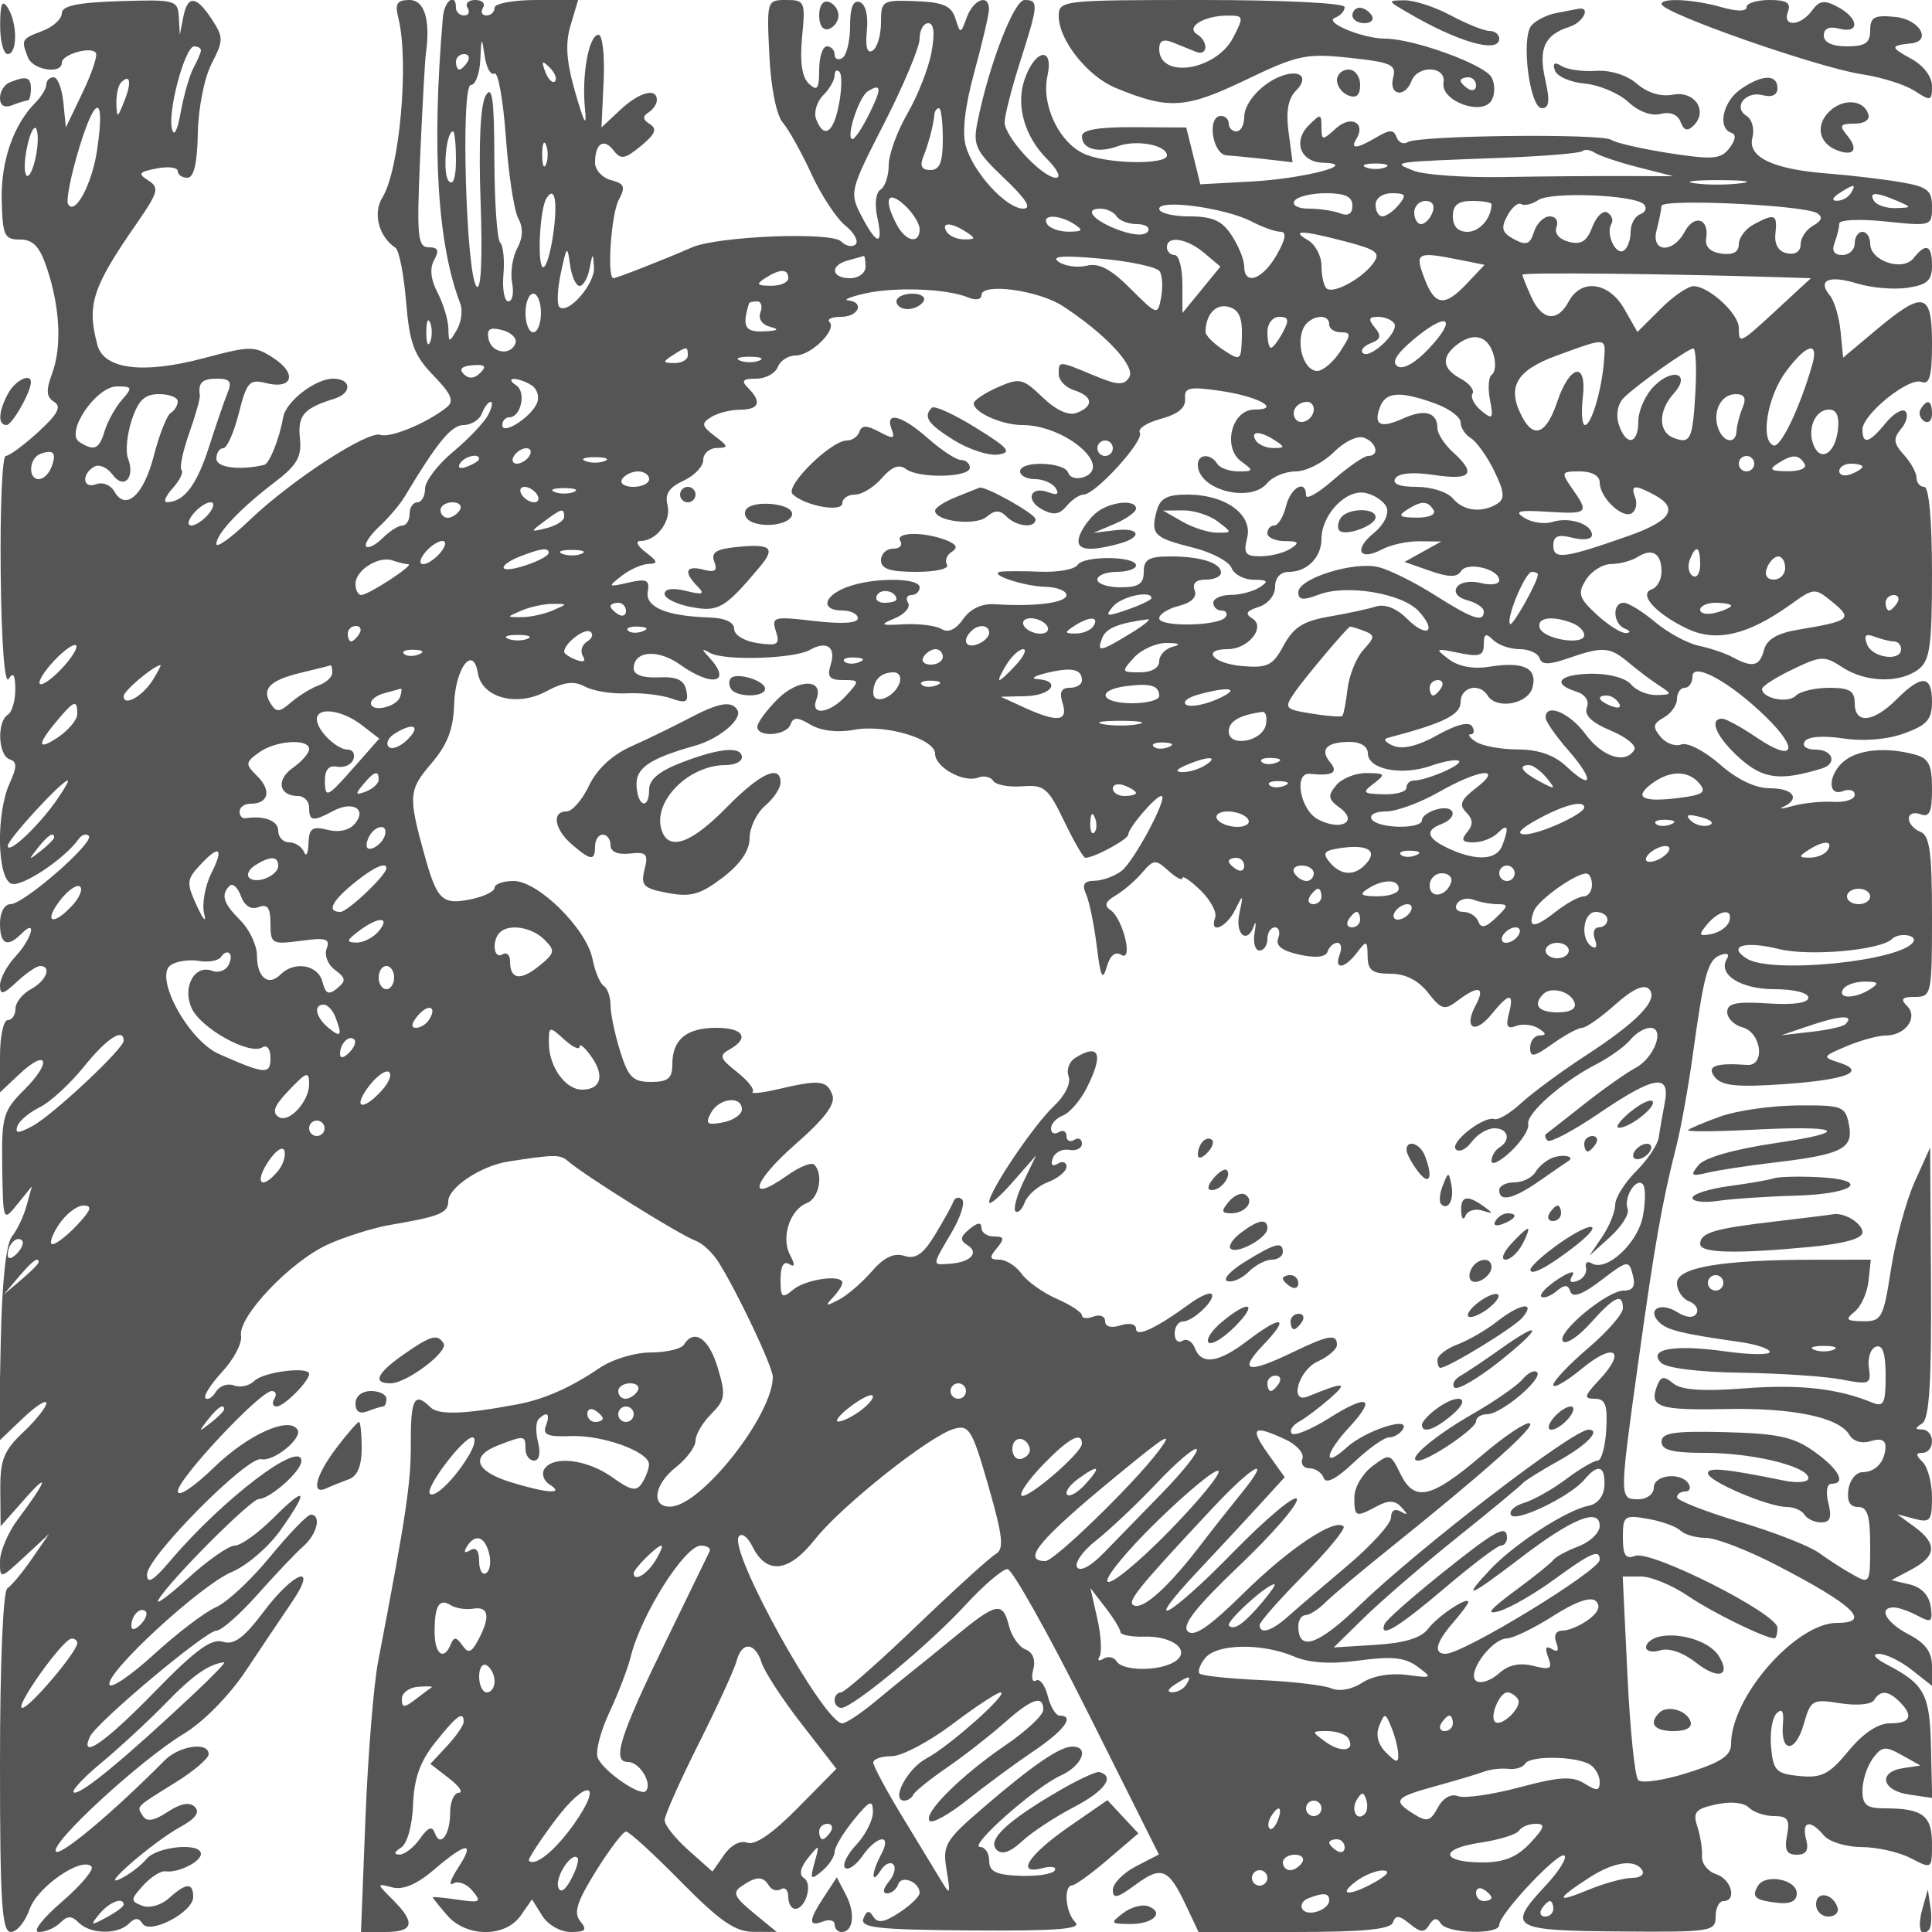 <svg xmlns="http://www.w3.org/2000/svg" version="1.0" width="250" height="250" viewBox="0 0 250 250" preserveAspectRatio="xMidYMid meet">
<g transform="translate(0,250) scale(0.01,-0.01)" fill="#555555" stroke="none">
<path d="M2 24675 c-1 -206 43 -375 98 -375 127 0 127 403 0 600 -72 112 -97 54 -98 -225z"/>
<path d="M800 24828 c0 -73 -112 -176 -250 -228 -273 -104 -278 -112 -189 -342 63 -165 439 -224 439 -70 0 109 384 219 441 126 23 -37 -55 -269 -174 -515 l-215 -449 -32 325 c-18 179 -75 325 -126 325 -52 0 -94 -42 -94 -93 0 -51 -62 -154 -137 -230 -287 -287 -452 -759 -441 -1262 11 -464 34 -515 237 -515 172 0 255 -90 350 -375 168 -506 193 -1015 65 -1359 -81 -218 -75 -303 26 -366 100 -62 48 -158 -206 -391 -186 -170 -375 -309 -420 -309 -45 0 -74 -680 -65 -1511 9 -891 51 -1455 102 -1375 60 96 86 56 87 -133 1 -148 -43 -297 -98 -331 -142 -88 -124 -525 24 -575 98 -32 98 -97 0 -313 -177 -389 -162 -1226 23 -1297 131 -50 690 321 873 580 38 55 96 72 129 39 80 -80 -841 -884 -1013 -884 -78 0 -136 -106 -136 -250 0 -273 94 -316 280 -130 206 206 132 -69 -80 -297 -110 -118 -200 -286 -200 -373 0 -130 39 -122 219 46 120 112 255 204 300 204 156 0 79 -194 -119 -300 -110 -59 -200 -173 -200 -254 0 -80 -45 -146 -100 -146 -55 0 -100 -210 -100 -467 l0 -468 250 235 c363 341 429 164 71 -194 -283 -283 -302 -349 -292 -1010 11 -707 11 -708 197 -477 l187 231 -69 -250 c-37 -137 -122 -317 -189 -400 -78 -96 -131 -601 -146 -1400 l-25 -1250 308 294 c169 161 308 251 308 199 0 -51 -135 -221 -300 -377 -252 -237 -299 -358 -296 -749 l4 -467 309 350 c335 379 289 239 -85 -259 -128 -171 -232 -415 -232 -544 0 -233 1 -233 317 59 l317 294 -222 -322 c-122 -177 -264 -348 -317 -381 -55 -34 -95 -969 -95 -2253 0 -1816 24 -2194 140 -2194 77 0 186 132 243 294 101 291 673 685 801 553 36 -37 -136 -243 -384 -457 -260 -225 -385 -390 -295 -390 85 0 209 54 275 120 93 93 147 93 240 0 150 -150 504 -156 649 -11 78 78 127 78 175 0 92 -148 656 147 656 344 0 190 -91 186 -313 -15 -102 -92 -252 -134 -347 -98 -154 59 -153 79 13 263 98 109 228 191 288 182 160 -24 459 123 459 226 0 151 -568 98 -705 -66 -70 -86 -222 -201 -337 -257 -294 -142 431 484 778 673 193 105 254 189 186 257 -68 68 -183 47 -352 -64 -177 -116 -272 -132 -321 -53 -81 132 -109 103 426 437 234 145 425 309 425 363 0 165 -381 111 -571 -82 -661 -667 -1342 -1239 -1404 -1178 -93 94 1094 1187 1655 1525 249 150 586 492 800 813 203 305 472 705 596 888 348 511 33 405 -365 -123 -256 -340 -384 -434 -529 -388 -146 46 -358 -110 -881 -648 -634 -652 -976 -890 -839 -583 82 184 1503 1375 1639 1375 65 0 304 211 533 469 229 258 495 538 591 622 179 157 238 409 96 409 -44 0 -280 -245 -525 -543 -245 -299 -561 -594 -703 -655 -141 -61 -500 -334 -799 -608 -299 -273 -559 -450 -578 -393 -51 154 1181 1289 1584 1458 193 81 474 322 625 535 377 532 345 596 -85 166 -198 -198 -424 -360 -502 -360 -78 0 -352 -191 -608 -425 -257 -234 -427 -357 -379 -275 145 250 1192 1300 1299 1303 150 5 550 363 550 491 0 284 -1018 -490 -1700 -1294 -218 -257 -297 -303 -298 -175 -2 225 1296 1535 1479 1493 159 -36 537 272 469 382 -109 177 -638 -61 -1075 -483 -272 -263 -474 -397 -474 -313 2 162 1065 1296 1216 1296 52 0 67 -45 33 -100 -34 -55 -21 -100 29 -100 95 0 421 326 421 421 0 102 -592 27 -709 -90 -63 -63 -182 -90 -263 -59 -82 32 -186 -4 -233 -80 -46 -75 -107 -113 -136 -84 -29 28 70 183 218 343 149 161 258 370 242 464 -42 245 638 960 1122 1181 225 102 589 216 809 254 634 107 750 154 750 304 0 179 426 462 779 516 591 92 669 93 768 7 222 -192 1451 -959 1658 -1034 85 -31 217 -154 292 -274 254 -405 703 -1357 703 -1488 -2 -496 -927 -1668 -1325 -1677 -256 -6 -213 287 75 514 137 108 250 261 250 339 0 79 91 234 203 346 182 182 191 244 84 600 -114 380 -305 510 -437 297 -34 -55 -228 -100 -431 -101 -207 0 -501 -90 -669 -206 -358 -244 -709 -400 -1050 -464 -687 -130 -1027 -142 -1129 -40 -207 207 -258 113 -255 -464 2 -517 -59 -926 -423 -2825 -58 -302 -132 -1214 -164 -2025 l-58 -1475 314 0 c369 0 397 118 99 416 -214 214 -214 215 -7 161 139 -36 318 40 540 230 422 361 537 369 310 22 -97 -149 -126 -240 -63 -201 62 38 175 -4 249 -94 123 -147 103 -159 -188 -116 -179 26 -325 40 -325 30 0 -10 84 -114 187 -233 248 -286 751 -288 950 -4 l147 211 132 -211 c74 -119 236 -211 370 -211 192 0 216 27 123 139 -90 108 -45 250 203 650 175 281 350 511 389 511 40 0 359 -292 710 -649 504 -511 703 -649 939 -649 l300 -1 -300 247 c-252 208 -276 263 -150 348 191 129 273 129 351 2 35 -56 105 -75 156 -44 51 32 93 -12 93 -98 0 -86 40 -156 89 -156 138 0 231 326 114 398 -66 41 -48 133 52 258 149 186 153 184 86 -55 -62 -223 -52 -235 95 -113 90 75 164 187 164 249 1 62 112 248 247 413 208 254 246 270 249 106 2 -106 -94 -297 -213 -424 -119 -127 -186 -262 -148 -301 38 -38 139 30 223 150 193 276 390 296 246 26 -129 -240 -135 -411 -8 -210 51 81 124 116 163 78 38 -39 13 -139 -57 -223 -75 -91 -85 -152 -23 -152 58 0 122 53 144 118 41 124 277 29 277 -112 0 -46 -118 -160 -263 -255 -194 -128 -281 -141 -336 -53 -54 87 -88 81 -128 -24 -46 -120 182 -145 1401 -154 1099 -8 1428 18 1341 105 -128 128 -157 473 -40 479 41 2 251 154 465 338 l391 334 -201 215 -200 215 -483 -334 c-535 -368 -713 -639 -360 -546 117 30 190 17 161 -30 -29 -47 -232 -78 -451 -69 -309 12 -397 55 -397 194 0 99 -53 179 -117 179 -164 0 708 773 1042 924 279 127 379 377 150 375 -164 -1 -519 -245 -1162 -799 -485 -418 -518 -475 -464 -800 53 -319 47 -331 -70 -136 -71 118 -298 491 -504 830 -206 339 -375 654 -375 699 0 45 107 82 238 82 130 0 483 186 784 413 300 226 581 412 625 412 121 0 -664 -699 -959 -854 -247 -130 -466 -546 -287 -546 45 0 97 34 116 75 18 41 213 199 433 350 220 151 552 410 739 575 364 323 511 373 511 175 0 -69 -220 -275 -489 -458 -579 -394 -1073 -888 -981 -980 36 -36 257 88 492 276 236 188 619 470 853 628 399 269 538 459 336 459 -49 0 -118 114 -153 254 -35 140 -103 230 -152 200 -48 -30 -64 35 -35 145 32 123 -6 221 -101 257 -83 32 -179 168 -213 301 -80 321 -159 308 -673 -113 -238 -196 -502 -410 -585 -475 -84 -66 -301 -243 -483 -394 -182 -151 -370 -275 -417 -275 -235 0 -1465 2213 -1341 2414 37 59 115 3 181 -130 181 -365 471 -330 805 95 339 431 1484 1342 1802 1432 195 55 235 -12 444 -740 188 -656 205 -816 95 -880 -74 -42 -537 -463 -1028 -934 -491 -471 -930 -857 -975 -857 -45 0 -82 -45 -82 -100 0 -55 39 -100 87 -100 145 0 1136 820 1600 1325 240 261 488 473 550 471 62 -2 528 -834 1036 -1848 l923 -1845 -298 -154 c-164 -85 -298 -222 -298 -305 0 -119 60 -105 290 65 340 251 428 217 653 -257 l166 -352 1237 0 c901 0 1249 34 1279 125 33 96 82 92 216 -19 141 -115 190 -118 254 -14 56 91 100 97 148 19 82 -133 757 -150 757 -20 0 142 776 966 845 897 33 -33 -75 -206 -242 -385 -511 -547 -450 -585 947 -596 1191 -10 1250 -1 1250 191 0 111 45 202 100 202 181 0 104 285 -93 348 -107 34 -189 138 -183 232 6 93 -22 267 -61 386 -60 184 -24 227 243 285 187 41 358 25 424 -41 60 -60 207 -110 326 -110 177 0 208 -46 168 -250 -36 -189 -5 -250 126 -250 124 0 158 57 121 200 -62 236 54 261 229 50 69 -83 287 -150 487 -151 200 0 487 -65 638 -144 274 -142 275 -142 275 190 0 362 -124 455 -608 455 -238 0 -292 42 -292 231 0 127 60 313 133 413 117 160 162 165 375 46 l242 -136 -225 -34 c-328 -50 -275 -290 76 -341 l301 -45 -15 654 c-14 687 -83 817 -559 1066 -165 86 -212 145 -116 145 88 1 280 -92 425 -206 l263 -208 0 255 c0 182 -86 299 -300 410 -294 152 -404 350 -193 350 58 0 197 -49 308 -108 177 -95 197 -80 168 121 -21 144 -121 249 -270 284 l-238 56 263 140 c321 172 332 331 37 548 l-225 165 225 -60 c201 -53 225 -23 225 277 0 185 -54 391 -120 457 -93 93 -93 120 0 120 66 0 120 68 120 150 0 83 -56 151 -125 152 -99 1 -99 17 -1 80 91 58 121 536 113 1823 l-11 1745 -201 -445 c-110 -245 -247 -751 -305 -1125 -99 -638 -121 -680 -363 -677 -218 3 -234 22 -107 125 83 67 163 246 179 397 l29 275 -729 -1 c-1206 -1 -1779 -99 -1779 -302 0 -97 70 -203 156 -236 86 -33 129 -104 96 -158 -39 -63 -130 -56 -252 20 -215 134 -394 31 -231 -132 103 -103 289 -149 1056 -258 206 -30 375 -87 375 -127 0 -40 -259 -37 -575 7 -664 93 -1009 31 -830 -148 68 -68 492 -121 1035 -128 506 -8 1093 -47 1303 -88 360 -70 382 -60 350 154 -18 126 23 248 92 271 87 30 125 -85 125 -376 0 -360 -25 -409 -175 -347 -445 183 -936 238 -1650 184 -544 -42 -820 -22 -924 64 -120 100 -160 93 -209 -33 -105 -274 20 -316 873 -299 886 19 1482 -105 1617 -336 50 -83 161 -115 275 -79 124 40 192 14 191 -70 -2 -193 -127 -332 -298 -332 -82 0 -164 -101 -182 -225 -21 -151 19 -225 125 -225 122 0 157 -112 157 -501 0 -490 -5 -498 -224 -375 -124 69 -322 197 -442 284 -120 87 -581 267 -1025 400 -445 133 -808 276 -808 317 -1 41 47 75 105 75 58 0 78 45 44 100 -97 156 -450 117 -450 -50 0 -83 -89 -150 -200 -150 -248 0 -248 -1 3 1800 208 1497 305 2047 490 2773 59 233 152 751 208 1150 148 1079 196 1255 360 1318 88 33 123 14 86 -47 -125 -202 174 -394 615 -394 250 0 438 -47 438 -109 0 -70 -191 -97 -525 -75 -408 26 -525 2 -525 -111 0 -81 90 -171 200 -200 244 -67 296 -502 57 -485 -413 30 -534 -17 -414 -162 91 -109 294 -129 887 -87 818 57 1085 163 713 281 -216 69 -212 78 102 210 180 76 407 138 504 138 257 0 427 234 279 382 -91 91 -67 118 102 118 213 0 220 35 220 1039 0 832 -30 1051 -150 1097 -82 32 -150 109 -150 172 0 62 68 87 150 56 117 -45 150 26 150 327 0 315 -41 397 -225 446 -360 97 -712 67 -900 -76 -218 -166 -238 -479 -25 -397 83 31 150 9 150 -49 0 -59 -124 -100 -275 -91 -151 9 -387 -14 -525 -53 -137 -38 -194 -43 -125 -12 227 105 130 241 -172 241 -189 0 -424 112 -650 311 -194 170 -418 286 -496 256 -78 -31 -200 14 -270 99 -105 127 -98 170 43 249 93 52 170 160 170 240 0 80 45 145 100 145 55 0 100 65 100 145 0 199 495 -74 959 -530 430 -422 352 -584 -126 -260 -198 135 -400 245 -447 245 -181 0 -73 -243 226 -511 304 -271 523 -298 1063 -133 203 62 143 244 -81 244 -118 0 -178 45 -141 105 39 64 233 79 496 40 265 -40 571 -15 791 65 297 107 360 180 360 410 0 346 -134 355 -459 30 -301 -301 -541 -323 -541 -50 0 160 -67 200 -330 200 -182 0 -376 -46 -433 -103 -103 -103 -438 -34 -436 89 1 35 179 149 396 253 369 177 411 179 645 25 301 -196 742 -208 983 -25 148 113 175 303 175 1247 0 676 -39 1114 -100 1114 -55 0 -100 53 -100 117 0 65 -74 199 -164 298 -135 149 -141 209 -36 336 71 84 96 186 56 226 -40 40 -155 -28 -256 -152 -210 -259 -300 -284 -300 -84 0 197 599 681 764 617 104 -40 136 75 136 495 0 666 -106 693 -716 183 l-434 -364 -33 339 c-18 186 -81 396 -139 466 -166 199 -10 267 355 154 182 -56 475 -81 649 -55 255 38 318 94 318 285 0 271 -77 303 -239 98 -140 -177 -561 -36 -561 188 0 84 -45 153 -100 153 -55 0 -100 -67 -100 -150 0 -82 -72 -150 -161 -150 -105 0 -140 54 -100 158 34 87 61 199 61 249 0 50 263 62 600 27 591 -62 600 -59 600 189 0 218 -57 261 -425 323 -234 39 -647 87 -919 108 -711 54 -1046 212 -980 464 29 111 -5 238 -74 281 -183 113 -15 328 209 269 119 -31 189 3 189 91 0 185 -201 179 -478 -15 -229 -160 -301 -501 -119 -562 66 -22 57 -94 -25 -200 -111 -143 -214 -151 -778 -64 -357 56 -695 133 -750 172 -121 85 -2491 59 -2633 -29 -55 -34 -120 -6 -145 63 -37 101 -88 101 -258 1 -255 -151 -347 -160 -264 -25 129 208 -68 315 -260 141 -180 -163 -190 -162 -190 15 0 173 -12 175 -164 23 -210 -210 -108 -477 186 -485 486 -14 -253 -207 -931 -243 l-659 -36 -91 368 -91 367 -675 4 c-462 3 -675 -34 -675 -117 0 -166 208 -224 464 -129 242 89 636 15 636 -120 0 -118 -722 -113 -1039 8 -342 130 -592 635 -507 1023 84 381 -156 350 -293 -38 -120 -338 -7 -745 289 -1040 134 -134 185 -241 114 -241 -176 0 -664 527 -664 717 0 87 90 439 200 783 238 745 242 800 58 800 -137 0 -463 -844 -610 -1582 -60 -296 -24 -372 347 -725 284 -270 361 -393 246 -393 -219 0 -644 463 -743 808 -51 176 -13 511 109 957 103 377 188 741 190 810 5 209 -198 139 -286 -98 -82 -221 -83 -221 -148 -17 -53 166 -157 211 -515 225 -433 16 -448 7 -448 -278 0 -162 -49 -325 -108 -362 -71 -44 -96 45 -75 259 20 197 -17 343 -92 369 -85 30 -125 -70 -125 -309 0 -194 -45 -380 -100 -414 -55 -34 -100 -14 -100 44 0 58 -45 106 -100 106 -55 0 -100 -137 -100 -304 0 -249 -24 -281 -133 -179 -90 83 -119 282 -88 604 44 458 35 479 -206 479 -249 0 -252 -8 -218 -711 20 -419 91 -778 174 -875 77 -90 244 -389 370 -664 127 -275 324 -576 439 -668 115 -93 175 -202 134 -243 -42 -42 -126 -25 -188 37 -128 128 -1603 68 -1934 -79 -326 -144 -971 -397 -1012 -397 -87 0 -30 829 69 1014 90 168 74 210 -100 255 -114 30 -207 132 -207 226 0 249 113 324 240 158 94 -122 146 -113 355 59 185 153 213 221 114 282 -92 57 -97 101 -20 149 61 38 111 111 111 163 0 164 -229 102 -477 -131 l-240 -225 28 600 c15 330 -14 600 -66 600 -124 0 -219 -514 -176 -950 26 -259 -6 -207 -124 200 -117 407 -133 635 -61 875 l97 325 -540 0 c-298 0 -541 -45 -541 -100 0 -55 -48 -100 -106 -100 -58 0 -78 45 -44 100 34 55 -11 100 -100 100 -89 0 -134 -45 -100 -100 34 -55 14 -100 -44 -100 -58 0 -106 45 -106 100 0 203 -151 92 -169 -125 -146 -1705 -71 -2933 226 -3706 33 -86 12 -238 -46 -338 -99 -170 -105 -169 -109 19 -2 110 -65 317 -139 461 -90 172 -105 317 -45 425 69 122 51 164 -70 164 -144 0 -157 136 -111 1175 29 646 62 1243 73 1325 63 442 -16 700 -212 700 -161 0 -190 -47 -144 -229 142 -566 18 -1967 -206 -2327 -126 -203 -47 -506 169 -650 47 -31 109 -346 138 -700 45 -540 102 -693 354 -953 235 -243 272 -332 170 -413 -251 -201 -731 -400 -855 -355 -165 58 -1156 -588 -1699 -1108 -234 -224 -425 -361 -425 -305 0 134 306 458 753 799 292 222 353 329 328 571 -31 295 50 388 444 510 234 72 224 260 -14 260 -230 0 -612 -295 -647 -500 -48 -277 -177 -600 -246 -616 -322 -74 -618 -35 -618 81 0 74 40 135 88 135 49 0 139 203 202 451 102 406 138 446 351 392 344 -86 409 119 102 321 -249 163 -298 163 -908 1 -779 -208 -1290 -145 -1374 169 -140 521 -68 745 506 1572 282 406 298 467 152 559 -139 88 -123 111 109 155 150 29 272 14 272 -34 0 -47 56 -86 125 -86 84 0 128 188 135 577 6 323 84 718 178 899 155 300 155 342 3 574 -203 310 -314 317 -370 25 l-44 -225 -13 229 c-13 220 -45 229 -764 206 -545 -17 -750 -60 -750 -157z m11254 -503 c-38 -206 -178 -563 -311 -793 -134 -230 -243 -531 -243 -669 0 -138 -48 -281 -106 -317 -61 -37 -79 -189 -42 -356 83 -377 -6 -369 -206 18 -156 302 -150 326 297 1200 251 491 457 982 457 1092 0 110 50 200 111 200 74 0 88 -125 43 -375z m-5656 -276 c46 28 113 -342 148 -824 34 -481 107 -955 161 -1052 65 -119 61 -246 -14 -387 -62 -114 -91 -316 -66 -447 25 -132 3 -239 -49 -239 -51 0 -80 155 -64 345 17 189 -2 377 -42 416 -40 40 -73 526 -75 1081 -2 776 -28 965 -112 821 -69 -119 -93 -624 -66 -1376 26 -729 6 -1152 -51 -1095 -137 137 -209 2608 -75 2608 59 0 114 146 122 325 14 305 18 308 57 48 23 -152 79 -253 126 -224z m-3798 300 c0 -29 -43 -130 -95 -225 -52 -96 -126 -354 -166 -574 -45 -249 -88 -329 -115 -213 -54 234 171 1063 289 1063 48 0 87 -23 87 -51z m3450 -149 c-34 -55 -82 -100 -106 -100 -24 0 -44 45 -44 100 0 55 48 100 106 100 58 0 78 -45 44 -100z m1131 -253 c-31 -30 -87 25 -125 124 -54 142 -42 154 56 56 69 -68 99 -149 69 -180z m3676 -292 c-70 -376 -196 -459 -296 -198 -33 87 7 225 89 308 83 82 150 199 150 259 0 60 28 81 62 47 34 -34 32 -221 -5 -416z m-9249 35 c-88 -221 -96 -223 -102 -32 -3 115 24 239 61 275 119 120 139 1 41 -243z m9635 -174 c-87 -174 -182 -316 -211 -316 -95 0 80 546 198 619 180 111 183 38 13 -303z m-9987 -459 c-66 -445 -288 -855 -376 -697 -27 49 40 383 149 740 212 692 334 669 227 -43z m10944 143 c0 -301 -40 -400 -161 -400 -113 0 -140 52 -90 175 68 170 128 398 143 550 5 41 31 75 58 75 28 0 50 -180 50 -400z m-11745 -266 c-95 -378 -187 -207 -100 184 41 183 95 274 120 203 24 -71 15 -245 -20 -387z m5445 -4 c0 -228 -35 -334 -92 -275 -84 86 -37 645 54 645 21 0 38 -166 38 -370z m1166 -55 c-28 -69 -50 -12 -50 125 0 138 22 194 50 125 28 -69 28 -181 0 -250z m14134 -40 l450 -115 -650 2 c-357 1 -1059 -4 -1558 -13 -500 -8 -1017 29 -1150 82 -289 115 -307 113 1147 167 544 21 1012 60 1039 87 28 27 100 17 161 -23 61 -39 314 -124 561 -187z m-3275 -1 c-69 -28 -181 -28 -250 0 -69 28 -12 50 125 50 138 0 194 -22 125 -50z m4598 -206 c-180 -23 -450 -22 -600 1 -150 22 -3 41 327 40 330 -1 453 -19 273 -41z m1427 -128 c-34 -55 -115 -99 -181 -98 -71 0 -59 40 31 98 192 124 227 124 150 0z m-16795 -555 c-39 -255 -99 -434 -135 -399 -70 70 -32 753 50 886 111 180 150 -48 85 -487z m4745 90 c0 -199 -178 -164 -296 58 -173 324 -124 456 96 257 110 -100 200 -242 200 -315z m5600 304 c0 -105 -54 -140 -158 -100 -87 34 -270 61 -406 61 -140 0 -221 44 -186 100 34 55 217 100 406 100 249 0 344 -44 344 -161z m600 11 c-68 -82 -164 -150 -212 -150 -49 0 -88 68 -88 150 0 86 90 150 212 150 178 0 192 -25 88 -150z m3173 5 c42 -45 21 -102 -48 -127 -69 -25 -125 -128 -125 -230 0 -103 -40 -211 -90 -242 -104 -64 -235 222 -159 346 29 46 6 112 -50 147 -56 35 -144 -49 -196 -185 -71 -188 -145 -235 -305 -193 -126 33 -190 110 -159 192 29 76 -10 137 -87 137 -77 0 -169 -90 -204 -200 -52 -163 -99 -181 -258 -96 -157 85 -174 142 -88 303 58 109 140 178 181 152 41 -25 140 -2 220 52 166 112 1252 68 1368 -56z m3277 45 c193 -83 192 -86 -19 -93 -121 -4 -247 38 -281 93 -73 118 25 118 300 0z m-8355 -266 c140 -73 309 -133 375 -133 83 -1 67 -95 -50 -300 -181 -319 -420 -403 -420 -147 0 84 -73 264 -162 400 -125 191 -247 246 -550 246 -213 0 -388 44 -388 98 0 129 860 11 1195 -164z m2341 116 c-31 -82 -98 -150 -147 -150 -49 0 -89 68 -89 150 0 83 66 150 147 150 89 0 124 -59 89 -150z m764 108 c0 -181 -154 -358 -311 -358 -122 0 -189 70 -189 200 0 147 67 200 250 200 138 0 250 -19 250 -42z m4213 -116 c77 -48 61 -99 -50 -161 -90 -50 -163 -160 -163 -243 0 -93 -69 -138 -175 -116 -113 23 -167 115 -151 257 27 250 -7 264 -281 117 -106 -56 -193 -172 -193 -256 0 -102 -76 -143 -225 -122 -146 21 -215 91 -197 199 42 255 -154 315 -277 86 -154 -289 -443 -271 -364 22 33 124 61 263 62 310 1 98 1843 12 2014 -93z m-9063 -42 c34 -55 152 -100 262 -100 110 0 174 -42 142 -94 -36 -58 -173 -54 -356 10 -335 117 -488 284 -260 284 83 0 178 -45 212 -100z m-550 -100 c122 -79 109 -97 -69 -98 -121 -1 -247 43 -281 98 -79 127 153 127 350 0z m-1400 -100 c129 -84 127 -97 -19 -98 -93 -1 -197 43 -231 98 -78 127 54 127 250 0z m4918 -127 c401 -106 450 -145 350 -282 -153 -205 -524 -402 -605 -321 -35 35 -63 166 -63 292 0 125 -79 274 -175 330 -234 136 -74 130 493 -19z m-1833 -148 l207 -175 -245 -300 -246 -300 -1 375 c0 206 -45 375 -100 375 -55 0 -100 45 -100 100 0 157 257 117 485 -75z m-8085 -425 c47 0 106 101 129 225 41 211 45 211 57 15 14 -216 -340 -619 -449 -511 -33 34 -24 233 21 441 75 352 84 359 118 105 21 -151 76 -275 124 -275z m3700 250 c0 -83 -89 -150 -200 -150 -246 0 -265 168 -25 231 96 25 186 51 200 57 14 7 25 -55 25 -138z m3807 -62 c35 -55 42 -207 18 -337 -45 -234 -49 -233 -397 114 -253 254 -410 336 -565 297 -118 -29 -282 -7 -364 50 -106 74 53 86 548 41 384 -35 726 -109 760 -165z m3885 149 l318 -64 -223 -236 c-293 -313 -420 -299 -556 63 -126 334 -98 348 461 237z m-8692 -237 c0 -55 -101 -99 -225 -98 -182 1 -196 20 -75 98 194 125 300 125 300 0z m12792 14 l441 -14 -433 -400 c-492 -454 -500 -458 -500 -241 0 180 -382 533 -583 538 -73 2 -267 -131 -430 -295 l-299 -298 -169 297 c-199 350 -558 399 -719 99 -146 -273 -345 -251 -484 55 -64 140 -116 271 -116 291 0 31 1823 13 3292 -32z m-10467 -262 c100 -42 175 -30 175 29 0 164 739 64 1055 -143 553 -362 944 -781 857 -920 -68 -109 -151 -104 -460 25 -458 191 -452 191 -452 14 0 -79 90 -172 200 -207 243 -77 258 -206 34 -292 -106 -41 -267 32 -443 201 -258 247 -296 255 -584 128 -169 -75 -307 -168 -307 -208 0 -116 367 -279 628 -279 546 0 1176 -528 801 -672 -92 -35 -185 -11 -206 54 -48 143 -623 160 -623 18 0 -55 87 -100 194 -100 107 0 227 -53 267 -117 48 -78 18 -96 -91 -54 -238 91 -310 -101 -83 -222 144 -77 223 -66 315 45 67 81 166 148 219 148 153 0 791 700 728 801 -31 50 92 131 272 179 220 59 324 144 314 258 -12 148 50 162 450 105 492 -70 809 -243 446 -243 -293 0 -416 -490 -169 -671 164 -120 162 -129 -37 -129 -117 0 -241 45 -275 100 -84 136 -250 127 -250 -14 0 -325 679 -503 900 -236 68 83 234 150 367 150 133 0 353 111 489 246 139 140 311 222 395 190 165 -64 204 -236 52 -236 -53 0 -255 -140 -450 -310 -194 -171 -353 -261 -353 -200 0 213 -197 107 -259 -140 -34 -137 -103 -250 -152 -250 -49 0 -89 -45 -89 -100 0 -55 101 -101 225 -102 182 -1 196 -20 75 -98 -82 -53 -256 -98 -386 -98 -199 -2 -226 35 -176 237 76 303 -280 561 -773 561 -267 0 -354 -48 -399 -217 -78 -299 -34 -342 471 -469 242 -61 467 -179 499 -263 32 -83 160 -152 286 -153 184 -1 199 -20 78 -98 -82 -53 -251 -98 -375 -98 -124 -1 -225 -47 -225 -102 0 -55 48 -100 106 -100 58 0 83 -38 54 -83 -73 -119 -860 -135 -860 -18 0 53 115 126 256 161 162 41 237 115 203 202 -34 88 18 138 144 138 108 0 197 40 197 89 0 127 -261 211 -658 211 -275 0 -342 -39 -342 -200 0 -156 -67 -200 -300 -200 -165 0 -300 45 -300 100 0 55 113 100 250 100 138 0 250 38 250 84 0 122 -681 128 -756 6 -36 -57 -251 -97 -479 -88 -228 9 -460 9 -515 0 -177 -29 291 -188 575 -195 151 -4 275 -52 275 -107 0 -100 -409 -153 -920 -119 -175 12 -321 -56 -417 -192 -95 -136 -193 -182 -279 -129 -72 44 -289 72 -483 62 -313 -18 -326 -9 -120 78 128 54 204 144 170 199 -35 56 -15 101 43 101 58 0 106 45 106 100 0 128 -609 130 -943 2 -305 -115 -340 -302 -57 -302 110 0 200 -45 200 -101 0 -64 -207 -76 -562 -35 -528 62 -557 54 -498 -132 55 -173 25 -192 -239 -154 -169 25 -301 106 -301 183 0 88 -119 143 -325 149 -550 17 -828 134 -793 334 27 151 -14 171 -250 117 -267 -61 -272 -56 -88 87 107 84 264 153 350 155 125 3 117 33 -38 150 -109 83 -139 147 -68 147 209 0 404 261 349 468 -36 139 23 227 206 311 141 64 257 185 257 269 0 84 79 153 175 155 156 3 154 19 -25 154 -171 129 -178 164 -50 245 83 52 251 96 375 96 250 2 287 100 105 282 -93 93 -70 120 103 120 123 0 249 68 281 150 31 83 136 150 231 150 201 0 538 334 439 433 -37 37 30 67 149 67 227 0 309 190 92 213 -69 7 33 48 225 91 390 86 1057 60 1325 -52z m-5525 -202 c0 -137 -45 -250 -100 -250 -55 0 -100 113 -100 250 0 138 45 250 100 250 55 0 100 -112 100 -250z m2840 9 c-32 -83 20 -161 128 -189 125 -32 98 -50 -84 -58 -246 -11 -284 61 -192 363 5 14 52 25 105 25 53 0 72 -64 43 -141z m6230 -308 c-9 -321 -15 -326 -240 -179 -126 83 -230 187 -230 231 0 226 131 370 296 327 134 -35 181 -137 174 -379z m-10504 -76 c-28 -69 -50 -12 -50 125 0 138 22 194 50 125 28 -69 28 -181 0 -250z m11034 125 c-59 -110 -128 -200 -154 -200 -25 0 -46 90 -46 200 0 113 67 200 154 200 122 0 131 -40 46 -200z m600 100 c0 -55 69 -100 152 -100 134 0 132 -31 -11 -250 -90 -137 -223 -250 -296 -250 -162 0 -272 314 -187 536 68 177 342 228 342 64z m842 13 c66 -107 -319 -469 -407 -381 -35 35 11 92 103 127 130 50 141 95 52 203 -89 107 -80 138 42 138 86 0 180 -39 210 -87z m451 -320 c-173 -186 -335 -279 -408 -234 -83 52 -16 162 213 354 433 361 567 278 195 -120z m-11822 69 c-58 -173 -314 -133 -350 55 -25 126 19 154 177 112 116 -30 193 -105 173 -167z m12660 -169 c28 -106 15 -214 -27 -241 -42 -26 -53 -172 -24 -325 47 -248 35 -263 -113 -141 -91 75 -142 174 -113 220 28 46 -40 133 -151 193 -248 132 -259 288 -32 454 213 155 394 93 460 -160z m1424 -68 c-30 -380 -163 -825 -246 -825 -38 0 -50 163 -27 362 55 466 -168 424 -332 -62 -138 -411 -299 -483 -450 -201 -208 390 -87 607 450 802 654 238 630 241 605 -76z m-11855 75 c0 -55 -79 -99 -175 -98 -150 1 -153 15 -25 98 189 122 200 122 200 0z m13039 -463 c-35 -627 -63 -688 -285 -602 -198 76 -197 351 3 572 230 255 -6 344 -253 97 -112 -112 -204 -316 -204 -454 0 -305 -161 -329 -254 -39 -40 127 -12 265 69 345 168 165 814 624 895 635 33 5 46 -244 29 -554z m1510 338 c-159 -553 -407 -1071 -499 -1039 -175 62 -81 630 157 952 270 365 434 407 342 87z m-13624 59 c-69 -28 -181 -28 -250 0 -69 28 -12 50 125 50 138 0 194 -22 125 -50z m-3610 -159 c-76 -76 -149 -81 -214 -16 -65 65 -26 104 115 115 161 12 185 -13 99 -99z m-3267 -250 c-40 -96 -150 -415 -244 -709 -159 -496 -323 -711 -544 -714 -50 -1 -16 80 75 181 91 101 142 206 114 235 -28 28 16 241 98 473 82 232 144 453 139 490 -24 169 28 219 225 219 162 0 193 -40 137 -175z m3930 90 c71 -44 104 -146 73 -225 -70 -183 -451 -429 -451 -291 0 56 40 101 89 101 154 0 224 330 89 415 -70 45 -83 82 -28 82 55 0 158 -37 228 -82z m-5301 -190 c-84 -96 -184 -276 -222 -400 -73 -240 -134 -267 -327 -145 -190 121 214 720 486 720 199 0 204 -15 63 -175z m723 -19 c0 -52 -41 -119 -91 -150 -50 -31 -148 -280 -218 -552 -131 -513 -366 -724 -512 -462 -47 82 -151 124 -232 93 -173 -66 -200 121 -32 224 64 40 172 -6 241 -100 147 -201 297 -42 200 211 -34 88 -12 311 49 495 85 257 167 335 353 335 133 0 242 -42 242 -94z m16268 -26 c183 -66 332 -176 332 -245 0 -69 60 -161 133 -205 73 -44 209 -234 302 -423 132 -271 141 -360 41 -424 -197 -125 -440 -97 -576 67 -68 83 -279 150 -468 150 -224 0 -320 38 -276 110 43 69 228 85 506 43 478 -71 548 16 238 297 -110 100 -200 239 -200 310 0 205 -165 252 -443 125 -295 -134 -390 -86 -299 151 75 195 260 206 710 44z m3981 -55 c-40 -96 -75 -231 -78 -300 -6 -174 -165 -157 -235 25 -83 217 32 450 222 450 117 0 143 -50 91 -175z m-16236 -100 c-52 -96 -256 -310 -453 -474 -198 -165 -360 -379 -360 -475 0 -97 -45 -176 -100 -176 -55 0 -100 -67 -100 -150 0 -82 -42 -150 -93 -150 -51 0 -166 -73 -255 -162 -89 -89 -185 -138 -213 -110 -29 29 47 144 167 257 121 112 271 288 332 391 422 704 604 924 761 924 99 0 206 68 237 150 32 83 83 150 114 150 32 0 15 -79 -37 -175z m10687 81 c0 -136 -176 -225 -240 -122 -60 97 26 216 157 216 46 0 83 -42 83 -94z m6782 -273 c-36 -305 -228 -418 -317 -187 -81 212 26 454 202 454 100 0 136 -85 115 -267z m-7282 -133 c129 -84 127 -97 -19 -98 -93 -1 -197 43 -231 98 -78 127 54 127 250 0z m-2100 -100 c0 -55 -45 -100 -100 -100 -55 0 -100 45 -100 100 0 55 45 100 100 100 55 0 100 -45 100 -100z m-13735 -246 c-32 -85 -105 -154 -162 -154 -146 0 -128 274 22 328 170 61 211 10 140 -174z m6185 146 c-34 -55 -107 -100 -162 -100 -55 0 -72 45 -38 100 34 55 107 100 162 100 55 0 72 -45 38 -100z m-650 -39 c0 -22 -70 -66 -155 -99 -89 -34 -129 -18 -94 39 58 95 249 141 249 60z m1625 -27 c-69 -28 -181 -28 -250 0 -69 28 -12 50 125 50 138 0 194 -22 125 -50z m14875 -34 c0 -55 -45 -100 -100 -100 -55 0 -100 45 -100 100 0 55 45 100 100 100 55 0 100 -45 100 -100z m650 0 c36 -58 -57 -99 -219 -98 -218 1 -247 23 -131 98 192 124 273 124 350 0z m750 -39 c0 -22 -67 -66 -150 -97 -82 -32 -150 -14 -150 39 0 53 68 97 150 97 83 0 150 -18 150 -39z m-15700 -161 c0 -55 -93 -100 -206 -100 -113 0 -178 45 -144 100 34 55 127 100 206 100 79 0 144 -45 144 -100z m12300 -43 c0 -193 292 -474 415 -398 54 34 74 124 45 201 -64 167 -12 175 247 36 321 -172 218 -336 -333 -530 -835 -294 -974 -311 -974 -126 0 125 60 149 250 101 142 -36 250 -19 250 37 0 141 -293 238 -512 168 -101 -32 -264 -9 -361 52 -141 87 -80 104 298 80 527 -33 542 -18 319 300 -148 212 -144 222 100 222 155 0 256 -56 256 -143z m-13750 -157 c34 -55 17 -100 -38 -100 -55 0 -128 45 -162 100 -34 55 -17 100 38 100 55 0 128 -45 162 -100z m475 34 c-69 -28 -181 -28 -250 0 -69 28 -12 50 125 50 138 0 194 -22 125 -50z m10519 -203 c32 -85 -40 -226 -169 -331 -264 -214 -184 -365 110 -208 111 59 329 106 483 104 l282 -3 -238 -132 -238 -132 331 -116 c244 -85 350 -86 401 -3 79 127 494 28 494 -119 0 -52 -108 -68 -239 -35 -135 34 -270 10 -310 -55 -43 -68 13 -137 139 -169 115 -31 210 -95 210 -144 0 -148 -140 -101 -631 210 -259 164 -587 328 -729 363 -318 80 -1040 -145 -1040 -325 0 -101 62 -108 266 -30 361 137 1083 16 1294 -217 243 -268 102 -351 -157 -92 -133 133 -283 191 -398 155 -101 -33 -375 -91 -608 -131 -331 -57 -460 -139 -586 -372 -141 -262 -208 -295 -536 -268 -377 31 -538 219 -187 219 266 0 495 287 317 397 -98 61 -78 98 82 149 121 38 213 151 213 261 0 119 69 193 180 193 233 0 420 190 420 426 0 311 314 644 564 596 122 -24 248 -110 280 -191z m-15244 -81 c-68 -82 -169 -150 -224 -150 -56 0 -45 66 24 150 68 83 169 150 224 150 56 0 45 -66 -24 -150z m3250 50 c-34 -55 -104 -100 -156 -100 -52 0 -94 45 -94 100 0 55 70 100 156 100 86 0 128 -45 94 -100z m12600 0 c36 -58 -57 -99 -219 -98 -218 1 -247 23 -131 98 192 124 273 124 350 0z m-11250 -88 c0 -49 -101 -114 -225 -145 -217 -55 -218 -52 -31 88 227 169 256 176 256 57z m8456 -59 c191 -145 191 -147 -6 -146 -110 0 -312 64 -450 143 l-250 143 256 3 c141 2 343 -62 450 -143z m-10056 -403 c-68 -82 -169 -150 -224 -150 -56 0 -45 66 24 150 68 83 169 150 224 150 56 0 45 -66 -24 -150z m1400 -2 c0 -79 -520 -261 -578 -203 -28 28 57 94 188 147 282 112 390 128 390 56z m425 -14 c-69 -28 -181 -28 -250 0 -69 28 -12 50 125 50 138 0 194 -22 125 -50z m13975 -232 c0 -102 -56 -204 -125 -227 -180 -61 49 -316 459 -511 374 -177 782 -82 1331 310 311 223 317 223 550 33 262 -215 227 -243 -451 -356 -265 -44 -402 -125 -437 -258 -56 -215 -147 -238 -403 -99 -96 52 -294 119 -441 150 -147 31 -401 168 -565 306 -163 137 -347 250 -407 250 -152 0 -140 -271 14 -334 74 -30 80 -53 15 -58 -61 -4 -231 103 -378 239 -233 216 -251 274 -140 450 69 112 217 204 327 205 111 0 266 42 346 93 187 118 305 43 305 -193z m500 92 c0 -113 -43 -179 -96 -147 -52 33 -70 125 -39 206 79 207 135 183 135 -59z m-16717 5 c92 -1 -514 -398 -608 -398 -41 -1 -75 64 -75 144 0 178 302 367 483 302 73 -26 163 -47 200 -48z m17817 -49 c0 -82 -66 -150 -147 -150 -89 0 -124 59 -89 150 31 83 98 150 147 150 49 0 89 -67 89 -150z m-3200 -85 c0 -92 -326 -673 -359 -640 -60 61 195 675 281 675 43 0 78 -16 78 -35z m-8300 -321 c0 -24 -70 -44 -156 -44 -86 0 -128 46 -93 102 57 92 249 48 249 -58z m3300 16 c0 -22 -140 -89 -311 -149 -271 -94 -295 -89 -188 40 109 131 499 216 499 109z m9650 -60 c-34 -55 -82 -100 -106 -100 -24 0 -44 45 -44 100 0 55 48 100 106 100 58 0 78 -45 44 -100z m-17400 -100 c-110 -47 -290 -86 -400 -86 -200 0 -200 0 0 86 110 47 290 86 400 86 200 0 200 0 0 -86z m950 -6 c0 -58 -45 -78 -100 -44 -55 34 -100 82 -100 106 0 24 45 44 100 44 55 0 100 -48 100 -106z m14300 68 c0 -21 -90 -62 -200 -91 -110 -29 -200 -11 -200 38 0 50 90 91 200 91 110 0 200 -17 200 -38z m-8850 -262 c34 -55 -6 -100 -88 -100 -83 0 -178 45 -212 100 -34 55 6 100 88 100 83 0 178 -45 212 -100z m600 0 c-34 -55 -138 -99 -231 -98 -146 1 -148 14 -19 98 196 127 328 127 250 0z m473 -100 c-391 -238 -434 -245 -361 -56 48 126 208 192 588 242 55 7 -47 -77 -227 -186z m5719 139 c87 -33 158 -104 158 -156 0 -140 -527 -56 -576 92 -43 133 157 164 418 64z m-15692 -139 c-34 -55 -82 -100 -106 -100 -24 0 -44 45 -44 100 0 55 48 100 106 100 58 0 78 -45 44 -100z m2948 -101 c-68 -42 -93 -126 -56 -187 43 -69 11 -88 -87 -50 -85 33 -155 79 -155 103 0 107 259 309 336 262 47 -29 30 -86 -38 -128z m721 133 c-72 -29 -159 -26 -192 8 -33 33 26 56 131 52 117 -5 141 -28 61 -60z m4481 -21 c0 -49 -67 -116 -150 -147 -152 -59 -205 48 -83 169 95 96 233 83 233 -22z m4846 27 c149 -58 149 -78 -4 -247 -92 -102 -184 -329 -205 -505 -20 -175 -51 -333 -67 -350 -17 -16 -195 -3 -397 30 -349 56 -360 69 -222 272 122 178 662 821 716 852 9 6 90 -18 179 -52z m-10821 -104 c-69 -28 -181 -28 -250 0 -69 28 -12 50 125 50 138 0 194 -22 125 -50z m12837 -134 c122 0 239 -52 260 -117 30 -88 119 -88 373 0 445 155 537 148 781 -58 114 -96 290 -229 391 -294 173 -113 171 -120 -30 -125 -117 -3 -266 59 -332 138 -68 82 -286 141 -512 138 -417 -6 -522 -128 -198 -230 118 -38 173 -119 139 -208 -38 -98 62 -194 309 -298 201 -83 338 -196 305 -249 -116 -189 -413 -93 -632 203 -207 280 -516 408 -516 214 0 -48 132 -238 294 -423 337 -386 319 -532 -26 -208 -155 146 -360 218 -624 219 -217 0 -461 45 -544 98 -82 53 -114 98 -69 98 44 1 52 48 18 104 -40 64 -207 22 -448 -114 -248 -139 -450 -189 -568 -140 -101 41 -138 87 -83 102 729 191 950 299 950 466 0 195 245 253 350 84 115 -186 524 -112 581 106 65 251 -118 338 -563 266 -204 -33 -396 3 -521 98 -185 140 -177 145 128 82 270 -56 325 -38 325 110 0 138 27 151 120 58 66 -66 220 -120 342 -120z m4846 100 c51 0 92 -45 92 -100 0 -165 -374 -113 -440 61 -46 118 -20 145 97 100 88 -33 201 -61 251 -61z m-23708 -350 c-129 -137 -257 -227 -284 -199 -28 27 55 162 184 299 129 137 257 227 284 199 28 -27 -55 -162 -184 -299z m9947 42 c-47 -150 -12 -192 162 -192 216 0 217 -6 41 -200 -212 -235 -470 -269 -386 -51 103 271 -233 273 -503 3 -144 -144 -261 -304 -261 -357 0 -141 376 -115 429 30 36 99 89 99 262 -4 134 -78 350 -104 557 -65 405 76 1052 -115 1052 -310 0 -174 369 -379 555 -308 76 29 165 10 197 -42 33 -52 201 -84 374 -71 286 23 336 -19 544 -450 125 -261 249 -475 274 -475 114 0 556 239 556 301 0 86 354 499 428 499 98 0 -352 -846 -517 -971 -89 -67 -245 -124 -347 -126 -139 -2 -166 -47 -109 -178 43 -96 104 -400 138 -675 47 -392 75 -449 127 -265 43 151 110 208 188 160 162 -100 24 471 -141 581 -83 55 -63 109 68 186 102 60 257 193 345 296 148 173 173 175 340 24 99 -90 180 -132 180 -94 0 38 106 -34 235 -159 130 -126 215 -285 189 -354 -80 -220 141 -134 258 100 106 212 109 210 55 -50 -58 -272 106 -400 191 -150 24 69 26 24 6 -100 -21 -124 8 -225 64 -225 56 0 102 68 102 150 0 82 44 150 97 150 53 0 72 -63 43 -141 -37 -96 49 -163 274 -212 213 -47 341 -33 365 40 21 62 78 113 126 113 49 0 63 -67 31 -150 -78 -205 62 -189 225 25 123 162 133 158 136 -50 2 -181 60 -225 296 -225 192 0 359 -85 486 -246 174 -221 213 -231 382 -103 271 205 363 181 234 -60 -159 -298 -12 -383 205 -116 229 283 297 285 225 8 -43 -164 -21 -203 93 -159 83 32 214 17 291 -32 100 -63 104 -89 16 -90 -69 -1 -125 -73 -125 -159 0 -131 48 -122 290 50 160 114 332 207 382 207 51 0 244 135 429 301 222 198 371 267 436 202 134 -134 -138 -420 -829 -869 -307 -200 -675 -472 -819 -604 -143 -132 -300 -227 -350 -211 -139 46 -586 -305 -500 -392 43 -42 135 2 205 98 71 96 202 175 292 175 181 0 220 -153 64 -250 -55 -34 -100 -112 -100 -173 0 -62 113 -6 250 123 138 130 239 288 225 353 -29 136 441 550 882 776 169 87 366 228 438 314 71 87 187 157 258 157 198 0 55 -389 -190 -519 -117 -62 -415 -272 -663 -468 -247 -196 -469 -369 -492 -385 -23 -15 -15 -55 18 -87 32 -32 330 125 661 350 724 492 931 524 854 134 -29 -151 -64 -351 -77 -444 -13 -92 -145 -290 -294 -438 -148 -149 -270 -344 -270 -434 0 -91 -75 -276 -167 -412 l-167 -247 270 245 c148 135 250 297 226 359 -56 146 105 412 195 323 37 -37 38 -223 2 -413 -66 -353 -474 -728 -664 -611 -55 34 -88 8 -72 -58 15 -66 -36 -143 -112 -170 -91 -33 -112 -8 -63 72 42 68 -43 45 -189 -50 -146 -96 -242 -197 -215 -225 28 -28 115 3 194 68 110 92 152 90 184 -5 27 -83 157 -35 397 148 344 262 358 265 409 69 38 -144 5 -202 -116 -202 -220 0 -885 -557 -786 -658 41 -42 203 66 359 241 305 342 415 392 415 187 0 -72 -202 -304 -450 -515 -247 -211 -450 -425 -450 -476 0 -52 169 45 375 215 415 342 577 230 218 -151 -195 -208 -203 -243 -56 -243 137 0 166 -80 148 -400 -13 -220 -63 -400 -111 -400 -48 0 -231 -107 -406 -238 -175 -132 -420 -270 -544 -308 -125 -37 -202 -109 -172 -158 63 -101 772 242 953 461 172 207 269 176 256 -81 -7 -136 -87 -238 -206 -261 -284 -54 -964 -496 -1274 -827 -373 -398 -277 -361 394 152 669 512 1025 656 1025 414 0 -87 -123 -206 -273 -263 -150 -57 -296 -136 -325 -175 -29 -40 -254 -222 -502 -404 -326 -241 -381 -312 -200 -260 138 41 459 225 713 411 480 349 587 395 587 254 0 -141 -1763 -1217 -1994 -1217 -161 0 -127 145 94 400 110 127 200 248 200 269 0 83 -397 -181 -520 -345 -89 -119 -303 -185 -676 -208 l-546 -34 396 388 c218 214 756 678 1196 1031 440 353 823 669 850 703 28 33 241 167 475 297 358 199 549 399 380 399 -202 0 -2170 -1511 -2970 -2280 -532 -512 -785 -597 -785 -264 0 79 42 144 93 144 51 0 165 73 254 161 89 89 449 393 801 675 1279 1027 1938 1615 1846 1647 -51 18 -329 -168 -618 -415 -656 -559 -873 -609 -1053 -243 -131 270 -140 272 -366 101 -128 -96 -232 -276 -232 -400 0 -259 15 -265 292 -117 153 82 234 78 319 -14 86 -94 84 -107 -11 -54 -76 43 -125 12 -125 -77 0 -82 -258 -366 -573 -631 -316 -266 -662 -562 -769 -658 -204 -182 -358 -227 -358 -103 0 40 256 331 569 647 313 317 546 600 517 629 -112 112 -706 -284 -1294 -864 -445 -438 -643 -573 -723 -493 -79 79 105 313 671 853 430 409 763 796 742 859 -21 64 -394 -248 -828 -692 -827 -848 -1217 -1052 -447 -234 245 260 597 638 781 840 l336 368 -219 307 c-238 335 -189 375 225 183 149 -69 249 -181 223 -250 -26 -69 16 -125 92 -125 76 0 159 -56 184 -125 30 -82 164 -12 388 200 188 179 394 325 457 325 63 0 143 47 178 104 111 179 -483 -13 -727 -235 -311 -282 -284 -80 35 264 356 384 243 435 -260 117 -230 -145 -448 -235 -484 -200 -35 36 7 105 94 154 87 48 266 184 399 300 244 215 190 220 -284 26 -247 -101 -125 338 125 452 138 62 250 160 250 216 0 146 -109 128 -576 -98 -584 -282 -708 -249 -374 100 349 365 239 391 -209 50 -376 -287 -594 -317 -680 -94 -33 86 -105 129 -160 94 -56 -34 -101 8 -101 94 0 86 48 156 107 156 132 0 435 292 370 356 -25 26 -155 -33 -287 -130 -433 -316 -690 -436 -690 -320 0 62 -85 81 -200 44 -122 -39 -200 -18 -200 54 0 65 -68 91 -150 60 -82 -32 -150 -25 -150 15 0 40 -146 136 -325 214 -179 79 -384 225 -456 325 -72 100 -201 182 -287 182 -128 0 -134 28 -32 150 102 123 95 150 -38 150 -89 0 -162 51 -162 112 0 76 -50 71 -155 -16 -121 -100 -127 -145 -28 -207 158 -97 45 -222 -219 -241 -243 -18 -243 -36 14 401 117 198 179 391 137 430 -42 39 -93 26 -113 -29 -20 -55 -128 -249 -239 -431 -152 -250 -249 -316 -395 -270 -135 43 -264 -19 -423 -203 -126 -145 -319 -311 -429 -367 -164 -85 -178 -80 -75 29 69 72 125 159 125 192 0 114 -470 49 -635 -87 -146 -122 -165 -107 -165 131 0 169 40 243 110 200 78 -48 81 -13 12 119 -118 225 0 586 220 670 157 60 217 375 94 497 -35 35 -195 -29 -355 -144 -525 -373 -445 -81 111 407 386 338 523 523 478 641 -72 188 -163 198 -703 72 -211 -49 -358 -64 -328 -34 30 30 -61 145 -203 257 -222 175 -235 214 -96 291 263 147 182 280 -170 280 -387 0 -570 -151 -570 -470 0 -184 -55 -230 -276 -230 -234 0 -294 60 -400 398 -68 220 -124 487 -124 595 0 107 -39 219 -87 249 -48 30 -114 186 -146 349 -78 391 -703 1009 -1020 1009 -136 0 -247 -39 -247 -87 0 -49 -143 -117 -318 -152 -362 -72 -428 -7 -593 589 -207 749 -201 829 92 1170 209 245 286 444 296 771 14 465 246 769 306 401 51 -320 502 -443 881 -240 234 125 362 141 507 63 107 -57 348 -96 536 -87 189 10 448 -20 577 -65 196 -69 228 -52 197 102 -29 138 -120 181 -360 170 -203 -9 -321 33 -321 115 0 229 311 256 600 50 421 -300 681 -235 375 95 -101 108 -99 119 11 57 184 -105 1085 -78 1293 38 223 125 343 37 268 -198z m4428 239 c-96 -25 -175 -110 -175 -188 0 -86 -100 -143 -250 -143 -241 0 -243 7 -75 192 96 105 288 190 425 188 161 -2 188 -19 75 -49z m-9756 -99 c-72 -29 -159 -26 -192 8 -33 33 26 56 131 52 117 -5 141 -28 61 -60z m6781 -32 c0 -55 -70 -100 -156 -100 -86 0 -128 45 -94 100 34 55 104 100 156 100 52 0 94 -45 94 -100z m950 -100 c-100 -110 -197 -200 -216 -200 -20 0 21 90 89 200 69 110 166 200 217 200 50 0 10 -90 -90 -200z m-2031 32 c-72 -29 -159 -26 -192 8 -33 33 26 56 131 52 117 -5 141 -28 61 -60z m-9141 -230 c-133 -213 -378 -350 -378 -211 0 68 371 382 476 404 14 3 -30 -84 -98 -193z m2322 95 c0 -57 -79 -131 -175 -165 -96 -34 -256 -133 -356 -218 -157 -135 -193 -137 -271 -11 -116 188 1 299 418 397 184 44 345 84 359 90 14 5 25 -36 25 -93z m9700 -103 c0 -52 -71 -94 -157 -94 -111 0 -138 -58 -93 -200 75 -237 -66 -252 -500 -54 l-300 138 325 8 c334 8 464 199 150 220 -96 6 -40 43 125 82 324 76 450 48 450 -100z m-2361 -36 c-73 -191 -339 -286 -339 -122 0 166 98 264 264 264 71 0 105 -64 75 -142z m480 -26 c-72 -29 -159 -26 -192 8 -33 33 26 56 131 52 117 -5 141 -28 61 -60z m2881 -138 c0 -52 -157 -94 -350 -94 -414 0 -472 171 -75 222 314 40 425 7 425 -128z m3650 106 c-34 -55 -82 -100 -106 -100 -24 0 -44 45 -44 100 0 55 48 100 106 100 58 0 78 -45 44 -100z m-13472 -116 c-45 -135 -378 -207 -378 -82 0 46 79 104 175 129 96 25 190 51 208 57 19 7 16 -40 -5 -104z m10572 -32 c-165 -73 -345 -105 -399 -72 -54 34 13 93 150 131 418 116 567 81 249 -59z m5199 -51 c35 -57 -5 -73 -94 -39 -173 66 -205 138 -61 138 52 0 122 -44 155 -99z m-19949 -139 c0 -77 -118 -216 -262 -311 -272 -178 -256 -73 43 274 181 211 219 218 219 37z m3679 -143 l229 -176 -350 -397 c-318 -360 -350 -375 -354 -167 -3 160 46 221 161 200 90 -16 184 27 208 96 24 69 -8 125 -72 125 -145 0 -401 251 -401 393 0 164 323 123 579 -74z m11702 6 c-42 -221 -481 -302 -481 -89 0 130 138 211 432 252 46 7 68 -67 49 -163z m-1656 4 c-124 -23 -326 -23 -450 0 -124 24 -22 44 225 44 248 0 349 -20 225 -44z m-9451 -198 c-93 -93 -203 -136 -244 -95 -41 41 -8 117 73 168 243 154 352 108 171 -73z m-1274 -125 c0 -52 -95 -161 -211 -242 -220 -154 -181 -364 67 -364 79 0 144 -68 144 -150 0 -178 48 -185 309 -45 254 136 443 28 284 -163 -71 -86 -208 -117 -354 -80 -200 50 -240 21 -247 -176 -4 -130 -30 -180 -58 -111 -28 69 -114 125 -192 125 -78 0 -142 68 -142 150 0 131 -183 200 -425 162 -41 -7 -75 33 -75 88 0 55 65 100 144 100 230 0 272 170 88 354 -161 160 -160 178 18 308 214 157 650 186 650 44z m11119 26 c-72 -29 -159 -26 -192 8 -33 33 26 56 131 52 117 -5 141 -28 61 -60z m2581 -80 c0 -207 436 -294 814 -162 175 61 340 89 366 63 50 -49 -422 -253 -587 -253 -51 0 -93 -42 -93 -93 0 -52 -134 -90 -298 -85 -269 7 -281 22 -125 140 157 120 149 132 -90 135 -144 2 -323 -69 -396 -158 -113 -136 -106 -180 44 -290 250 -183 13 -308 -283 -150 -229 123 -314 610 -102 588 291 -31 373 15 263 147 -140 169 -47 266 254 266 139 0 233 -60 233 -148z m-2100 -152 c-82 -53 -218 -94 -300 -91 -99 3 -82 34 50 91 275 118 433 118 250 0z m919 32 c-72 -29 -159 -26 -192 8 -33 33 26 56 131 52 117 -5 141 -28 61 -60z m3494 -198 c124 -151 116 -156 -88 -47 -233 124 -290 213 -137 213 48 0 149 -75 225 -166z m-15113 -23 c0 -49 -74 -118 -164 -153 -137 -52 -144 -38 -38 90 144 173 202 191 202 63z m14200 -108 c-198 -152 -224 -218 -127 -315 89 -90 93 -159 12 -256 -84 -102 -65 -132 83 -132 105 0 246 54 312 120 132 132 152 79 59 -162 -71 -187 -331 -203 -684 -42 -289 132 -324 236 -105 320 224 86 181 253 -50 193 -110 -29 -200 -92 -200 -141 0 -122 -574 -111 -650 12 -35 56 46 100 184 100 135 0 441 112 681 249 525 300 852 337 485 54z m2891 58 c94 -113 45 -147 -263 -186 -471 -59 -594 3 -359 181 234 178 477 180 622 5z m-21273 -236 c-243 -340 -618 -686 -618 -570 0 83 701 845 777 845 20 0 -52 -124 -159 -275z m13982 114 c0 -21 -68 -39 -150 -39 -82 0 -150 44 -150 97 0 53 68 71 150 39 82 -31 150 -75 150 -97z m1919 93 c-72 -29 -159 -26 -192 8 -33 33 26 56 131 52 117 -5 141 -28 61 -60z m3881 -279 c0 -87 -587 -353 -770 -349 -118 3 -59 71 170 196 337 185 600 251 600 153z m-6340 -326 c-33 -33 -56 26 -52 131 5 117 28 141 60 61 29 -72 26 -159 -8 -192z m1990 173 c34 -55 -28 -100 -138 -100 -110 0 -228 45 -262 100 -34 55 28 100 138 100 110 0 228 -45 262 -100z m5964 -79 c-72 -24 -179 4 -237 62 -74 74 -35 87 131 44 135 -35 181 -81 106 -106z m-495 11 c-72 -29 -159 -26 -192 8 -33 33 26 56 131 52 117 -5 141 -28 61 -60z m-16642 -151 c-22 -65 -93 -136 -158 -158 -73 -24 -96 21 -58 119 69 181 276 219 216 39z m-4277 -19 c0 -21 -79 -99 -175 -175 -159 -124 -162 -121 -38 38 131 167 213 220 213 137z m16990 -324 c-147 -177 -334 -176 -484 4 -95 116 -74 150 113 180 358 57 509 -18 371 -184z m3810 62 c-79 -49 -167 -67 -194 -39 -28 27 15 90 94 139 79 49 167 67 194 39 28 -27 -15 -90 -94 -139z m2150 100 c-34 -55 -138 -99 -231 -98 -146 1 -148 14 -19 98 196 127 328 127 250 0z m-20915 -299 c-82 -165 -124 -401 -93 -525 31 -124 -11 -80 -93 99 -136 295 -134 342 26 516 261 286 329 247 160 -90z m15584 231 c-72 -29 -159 -26 -192 8 -33 33 26 56 131 52 117 -5 141 -28 61 -60z m-14719 -135 c0 -129 -285 -245 -376 -154 -38 37 -2 110 79 161 193 122 297 120 297 -7z m12500 -3 c0 -58 -45 -78 -100 -44 -55 34 -100 82 -100 106 0 24 45 44 100 44 55 0 100 -48 100 -106z m-11100 -29 c0 -89 -502 -565 -595 -565 -178 0 -117 133 170 368 252 206 425 286 425 197z m12000 -65 c0 -55 -42 -100 -94 -100 -52 0 -122 45 -156 100 -34 55 8 100 94 100 86 0 156 -45 156 -100z m2600 0 c0 -55 -45 -100 -100 -100 -55 0 -100 45 -100 100 0 55 45 100 100 100 55 0 100 -45 100 -100z m-823 -119 c-62 -185 -277 -216 -277 -39 0 87 71 158 158 158 87 0 141 -53 119 -119z m1823 -31 c0 -82 -49 -150 -109 -150 -60 0 -225 -91 -365 -201 -276 -217 -363 -212 -276 15 54 139 526 478 675 483 41 2 75 -65 75 -147z m-19659 -260 c-248 -274 -384 -234 -171 50 99 132 217 217 262 190 44 -28 4 -135 -91 -240z m2405 -28 c116 45 154 -9 154 -214 0 -261 19 -272 393 -222 325 44 383 27 334 -101 -33 -86 15 -208 108 -276 141 -104 146 -141 28 -238 -109 -91 -150 -73 -191 87 -58 219 -363 271 -543 91 -157 -157 -304 -37 -304 247 0 131 -96 335 -212 452 -225 224 -259 333 -142 450 39 39 105 -20 146 -132 48 -129 131 -181 229 -144z m14754 238 c0 -55 -124 -99 -275 -98 -214 1 -242 22 -125 98 196 126 400 126 400 0z m-1000 -100 c0 -55 -48 -100 -106 -100 -58 0 -78 45 -44 100 34 55 82 100 106 100 24 0 44 -45 44 -100z m7100 0 c0 -55 -67 -100 -150 -100 -82 0 -150 45 -150 100 0 55 68 100 150 100 83 0 150 -45 150 -100z m-4820 -100 c143 0 140 -21 -21 -175 -134 -128 -195 -142 -229 -50 -26 69 -113 125 -194 125 -81 0 -118 48 -82 107 37 59 133 81 214 50 82 -31 222 -57 312 -57z m-1130 -100 c-34 -55 -107 -100 -162 -100 -55 0 -72 45 -38 100 34 55 107 100 162 100 55 0 72 -45 38 -100z m-650 -100 c0 -55 -48 -100 -106 -100 -58 0 -78 45 -44 100 34 55 82 100 106 100 24 0 44 -45 44 -100z m3200 0 c0 -55 -50 -100 -111 -100 -61 0 -84 -70 -51 -155 34 -89 18 -129 -39 -94 -156 96 -115 449 51 449 83 0 150 -45 150 -100z m1575 -25 c-23 -69 -126 -141 -230 -162 -163 -31 -171 -14 -55 125 159 192 344 215 285 37z m-17475 -125 c-68 -82 -198 -149 -287 -147 -137 3 -132 27 31 150 253 191 416 189 256 -3z m2144 -108 c144 -144 138 -174 -67 -341 -245 -198 -377 -176 -377 61 0 82 -45 122 -100 88 -111 -68 -139 177 -33 283 118 118 414 71 577 -91z m12606 58 c-34 -55 -107 -100 -162 -100 -55 0 -72 45 -38 100 34 55 107 100 162 100 55 0 72 -45 38 -100z m5108 -88 c-154 -249 -1836 -418 -2155 -216 -259 164 -24 233 418 123 394 -97 1317 -15 1462 131 88 87 331 54 275 -38z m-4458 -112 c0 -55 -67 -100 -150 -100 -82 0 -150 45 -150 100 0 55 68 100 150 100 83 0 150 -45 150 -100z m-17350 -200 c-39 -63 -130 -91 -203 -63 -228 88 -392 -209 -267 -483 120 -262 748 -611 915 -507 60 37 105 -22 105 -138 0 -218 -68 -212 -666 52 -400 177 -847 1004 -623 1152 76 50 241 74 366 53 125 -22 254 3 285 54 32 51 81 71 108 43 28 -27 18 -101 -20 -163z m2150 -150 c0 -82 -45 -150 -100 -150 -55 0 -100 68 -100 150 0 83 45 150 100 150 55 0 100 -67 100 -150z m19100 -150 c-197 -127 -429 -127 -350 0 34 55 160 99 281 98 178 -1 191 -19 69 -98z m-3825 -175 c26 -78 -54 -125 -217 -125 -252 0 -328 96 -188 237 103 103 357 33 405 -112z m-16036 -183 c94 -245 74 -277 -89 -142 -166 138 -199 300 -61 300 49 0 117 -71 150 -158z m1215 -35 c-36 -59 -114 -107 -172 -107 -66 0 -59 57 20 152 137 166 260 129 152 -45z m18325 -61 c-30 -30 -229 -74 -442 -98 l-387 -44 400 135 c376 126 552 129 429 7z m-16379 -289 c0 48 70 -13 156 -135 171 -245 119 -422 -126 -422 -211 0 -423 293 -427 590 -3 235 2 236 197 60 110 -100 200 -142 200 -93z m-5900 76 c0 -105 -924 -969 -1183 -1106 -184 -97 -224 -97 -192 0 22 68 151 177 287 244 136 66 394 303 573 525 295 367 515 511 515 337z m2918 -155 c-71 -71 -118 -77 -118 -15 0 134 118 252 185 185 28 -28 -2 -105 -67 -170z m423 -488 c-248 -274 -384 -234 -171 50 99 132 217 217 262 190 44 -28 4 -135 -91 -240z m-941 79 c0 -223 -261 -505 -392 -424 -90 56 -63 140 102 316 259 275 290 287 290 108z m5600 -324 c0 -67 -111 -143 -246 -169 -205 -39 -231 -19 -155 122 104 194 401 229 401 47z m-5400 -245 c0 -55 -45 -100 -100 -100 -55 0 -100 45 -100 100 0 55 45 100 100 100 55 0 100 -45 100 -100z m-603 -553 c-209 -252 -310 -160 -129 117 95 145 190 211 212 146 21 -64 -16 -183 -83 -263z m-2597 -697 c-129 -137 -273 -250 -320 -250 -46 0 -11 113 79 250 90 138 234 250 320 250 120 0 102 -57 -79 -250z m-782 -372 c-71 -71 -118 -77 -118 -15 0 134 118 252 185 185 28 -28 -2 -105 -67 -170z m282 -113 c0 -18 -101 -120 -225 -225 l-225 -190 190 225 c180 211 260 271 260 190z m21800 -265 c0 -55 -45 -100 -100 -100 -55 0 -100 45 -100 100 0 55 45 100 100 100 55 0 100 -45 100 -100z m1425 -866 c-69 -28 -181 -28 -250 0 -69 28 -12 50 125 50 138 0 194 -22 125 -50z m-7175 -434 c-34 -55 -82 -100 -106 -100 -24 0 -44 45 -44 100 0 55 48 100 106 100 58 0 78 -45 44 -100z m-8300 -100 c-34 -55 -104 -100 -156 -100 -52 0 -94 45 -94 100 0 55 70 100 156 100 86 0 128 -45 94 -100z m4250 0 c0 -55 -45 -100 -100 -100 -55 0 -100 45 -100 100 0 55 45 100 100 100 55 0 100 -45 100 -100z m-1357 -248 c-106 -80 -238 -146 -293 -147 -55 0 12 85 149 190 136 105 268 171 292 147 25 -24 -42 -110 -148 -190z m-8243 10 c0 -21 -79 -99 -175 -175 -159 -124 -162 -121 -38 38 131 167 213 220 213 137z m4900 -118 c0 -24 -45 -44 -100 -44 -55 0 -100 48 -100 106 0 58 45 78 100 44 55 -34 100 -82 100 -106z m400 56 c0 -55 -45 -100 -100 -100 -55 0 -100 45 -100 100 0 55 45 100 100 100 55 0 100 -45 100 -100z m-1136 -149 c-45 -118 24 -146 323 -134 410 16 1014 -203 1011 -366 0 -56 -41 -164 -89 -240 -73 -115 -141 -102 -389 75 -324 231 -766 283 -877 103 -38 -61 -7 -151 69 -199 207 -130 -37 -114 -514 34 -456 143 -514 337 -141 478 332 127 343 125 343 -52 0 -82 50 -150 111 -150 66 0 87 94 52 235 -33 129 -30 264 5 300 111 111 156 72 96 -84z m-988 -368 c-177 -305 -449 -576 -513 -512 -69 68 430 729 550 729 49 0 32 -97 -37 -217z m7249 75 c14 -50 -31 -110 -100 -133 -69 -23 -125 33 -125 125 0 169 179 176 225 8z m675 60 c0 -119 -717 -734 -782 -670 -30 30 98 212 283 403 331 341 499 431 499 267z m993 -93 c-314 -419 -1349 -1425 -1465 -1425 -315 0 -85 276 922 1104 648 534 746 592 543 321z m51 -538 c-272 -279 -617 -635 -768 -789 -163 -167 -301 -239 -339 -178 -35 57 77 214 250 349 172 135 523 467 780 738 256 271 490 470 519 441 28 -29 -170 -281 -442 -561z m-995 112 c-99 -110 -208 -174 -240 -141 -32 32 29 122 135 200 274 201 318 176 105 -59z m1072 -620 c-390 -398 -745 -689 -788 -645 -44 44 247 398 646 787 400 389 754 679 788 645 35 -34 -256 -388 -646 -787z m941 496 c-145 -179 -385 -482 -532 -675 -403 -526 -724 -819 -850 -777 -112 38 18 200 1001 1252 540 578 798 713 381 200z m5683 -481 c52 -51 200 -94 327 -94 128 0 536 -156 905 -347 1007 -520 1253 -753 796 -753 -534 0 -1373 -958 -1373 -1568 0 -150 -131 -237 -561 -372 -309 -98 -597 -140 -641 -94 -43 46 -106 658 -139 1359 l-61 1275 237 0 c131 0 404 -113 607 -251 316 -215 999 -549 1120 -549 21 0 38 62 38 137 0 183 -1636 1009 -1841 930 -123 -47 -159 6 -159 238 0 281 18 295 325 241 179 -31 368 -100 420 -152z m-15416 -294 c29 -110 11 -225 -38 -256 -50 -31 -91 40 -91 156 0 135 -42 186 -115 140 -72 -44 -89 -27 -45 45 108 174 231 138 289 -85z m2148 -100 c-111 -178 -277 -272 -277 -157 0 56 302 357 358 357 24 0 -13 -90 -81 -200z m705 125 c-20 -41 -269 -555 -555 -1141 -612 -1258 -715 -1584 -499 -1584 150 0 321 -284 227 -378 -72 -72 -557 266 -621 434 -31 80 37 342 150 583 114 242 239 568 278 725 135 545 699 1436 908 1436 81 0 131 -34 112 -75z m7158 -650 c-243 -287 -371 -378 -437 -311 -47 48 487 534 587 536 23 0 -45 -101 -150 -225z m-1842 -393 c1 -38 139 -65 307 -60 377 11 615 -185 394 -325 -199 -125 -671 -123 -750 5 -35 56 -112 71 -171 34 -60 -37 -82 -24 -50 29 33 53 20 274 -29 491 l-89 394 193 -250 c106 -137 194 -281 195 -318z m6058 161 c-107 -79 -258 -143 -336 -143 -87 0 -118 -60 -82 -155 39 -102 20 -131 -56 -84 -79 49 -94 15 -48 -106 58 -150 29 -167 -195 -111 -178 44 -321 13 -444 -99 -101 -90 -230 -135 -289 -99 -139 86 188 546 394 553 83 3 353 134 600 292 290 185 486 253 550 191 66 -63 34 -144 -94 -239z m-14431 141 c201 33 223 -107 64 -404 -90 -168 -129 -181 -207 -69 -75 107 -109 111 -148 14 -89 -220 -209 -134 -210 150 -2 347 58 448 208 354 65 -41 197 -61 293 -45z m-4307 -206 c-71 -71 -118 -77 -118 -15 0 134 118 252 185 185 28 -28 -2 -105 -67 -170z m-818 -239 c0 -112 -616 -839 -712 -839 -109 0 524 890 637 896 41 2 75 -23 75 -57z m8855 -253 c37 -118 270 -476 518 -794 l450 -580 -500 -507 c-320 -326 -554 -487 -651 -450 -90 35 -213 -29 -302 -157 l-151 -216 -310 276 c-170 151 -309 326 -309 388 0 62 198 507 440 989 242 482 463 964 491 1071 67 258 239 247 324 -20z m6890 79 c200 -85 472 -102 842 -52 423 58 594 40 755 -79 199 -147 193 -151 -141 -107 -212 27 -439 -13 -575 -102 -133 -87 -296 -117 -400 -72 -97 41 -508 89 -914 107 -406 18 -761 55 -789 84 -28 28 5 120 75 204 153 184 736 192 1147 17z m-14246 -492 c-886 -830 -1421 -1273 -1534 -1270 -63 1 87 170 333 375 247 205 629 558 850 786 349 360 555 504 752 526 28 3 -153 -185 -401 -417z m3901 171 c0 -79 -45 -144 -100 -144 -55 0 -100 93 -100 206 0 113 45 178 100 144 55 -34 100 -127 100 -206z m8950 -44 c-34 -55 -115 -99 -181 -98 -71 0 -59 40 31 98 192 124 227 124 150 0z m-9764 -34 c-20 -12 -115 -83 -211 -157 -147 -112 -175 -111 -175 7 0 78 95 149 211 157 117 9 195 6 175 -7z m14057 -155 c61 -98 -218 -369 -298 -290 -70 71 59 379 160 379 46 0 108 -40 138 -89z m4937 -31 c185 -185 143 -280 -123 -280 -156 0 -347 -127 -537 -357 -248 -302 -347 -353 -632 -325 -303 29 -341 67 -370 370 -18 185 14 384 71 441 71 71 96 28 82 -138 -33 -375 160 -380 268 -6 91 320 112 332 472 275 213 -34 404 -17 439 40 82 132 184 126 330 -20z m-18580 -261 c0 -45 -97 -185 -216 -313 l-215 -231 240 -185 c133 -102 190 -187 129 -188 -62 -1 -113 -116 -113 -256 0 -290 -129 -461 -199 -264 -34 95 -88 73 -192 -75 -80 -114 -199 -206 -265 -205 -78 1 -71 31 20 89 80 51 146 283 156 556 13 343 91 561 291 811 275 345 364 409 364 261z m12093 -415 c6 -121 -22 -118 -157 17 -105 105 -137 229 -89 346 70 173 79 172 157 -17 45 -110 85 -266 89 -346z m707 396 c0 -55 -48 -100 -106 -100 -58 0 -78 45 -44 100 34 55 82 100 106 100 24 0 44 -45 44 -100z m-1354 -193 c100 -163 -91 -195 -291 -48 -189 138 -188 141 20 141 117 0 239 -42 271 -93z m3129 -341 c69 -43 125 -143 125 -223 0 -119 -35 -123 -196 -22 -159 99 -321 90 -842 -49 -355 -95 -713 -146 -796 -114 -91 35 -194 -24 -261 -149 -95 -177 -140 -189 -308 -84 -283 177 -253 216 278 362 261 72 543 156 625 187 83 31 225 48 316 37 92 -12 191 19 221 68 66 107 661 97 838 -13z m-13148 -770 c-245 -345 -503 -554 -583 -473 -16 15 130 241 324 502 417 564 660 537 259 -29z m10233 131 c-101 -102 -185 51 -102 186 63 102 87 102 121 1 23 -70 15 -154 -19 -187z m-560 73 c0 -55 -45 -100 -100 -100 -55 0 -100 45 -100 100 0 55 45 100 100 100 55 0 100 -45 100 -100z m-565 -154 c-33 -85 -81 -133 -107 -107 -27 26 -18 96 18 154 98 160 156 129 89 -47z m-5785 -146 c-34 -55 -82 -100 -106 -100 -24 0 -44 45 -44 100 0 55 48 100 106 100 58 0 78 -45 44 -100z m9050 -150 c-170 -181 -339 -250 -612 -250 -544 0 -571 175 -39 255 250 37 478 108 508 157 30 48 127 88 216 88 129 0 115 -50 -73 -250z m-2400 -56 c0 -58 -45 -78 -100 -44 -55 34 -100 82 -100 106 0 24 45 44 100 44 55 0 100 -48 100 -106z m-10009 -410 c-79 -148 -140 -186 -167 -105 -44 131 170 460 248 382 24 -24 -12 -149 -81 -277z m9459 216 c-34 -55 -104 -100 -156 -100 -52 0 -94 45 -94 100 0 55 70 100 156 100 86 0 128 -45 94 -100z m4400 -100 c34 -55 -25 -100 -132 -100 -106 0 -368 -72 -581 -161 -416 -172 -403 -113 37 170 314 201 585 238 676 91z m-4850 -100 c0 -55 -45 -100 -100 -100 -55 0 -100 45 -100 100 0 55 45 100 100 100 55 0 100 -45 100 -100z m1400 -50 c-327 -187 -504 -185 -256 3 107 81 264 145 350 143 100 -2 66 -54 -94 -146z m1500 -206 c0 -24 -45 -44 -100 -44 -55 0 -100 48 -100 106 0 58 45 78 100 44 55 -34 100 -82 100 -106z m-2100 -33 c0 -127 -283 -220 -347 -115 -30 48 2 110 71 138 199 79 276 73 276 -23z m-15600 -57 c0 -26 -101 -101 -225 -167 -204 -109 -212 -104 -88 47 128 155 313 225 313 120z m18500 -54 c0 -55 -48 -100 -106 -100 -58 0 -78 45 -44 100 34 55 82 100 106 100 24 0 44 -45 44 -100z"/>
<path d="M11600 21100 c0 -55 65 -100 144 -100 79 0 172 45 206 100 34 55 -31 100 -144 100 -113 0 -206 -45 -206 -100z"/>
<path d="M12058 19724 c-117 -116 -50 -212 290 -423 192 -118 448 -201 568 -183 184 27 136 84 -291 348 -280 174 -536 290 -567 258z"/>
<path d="M11537 19448 c49 -128 24 -134 -159 -36 -163 87 -228 88 -257 2 -21 -63 -93 -114 -161 -114 -208 0 -808 -592 -704 -694 156 -152 644 -241 644 -117 0 61 73 111 163 111 90 0 247 96 349 214 129 148 223 184 311 117 164 -125 827 -111 827 17 0 54 -52 99 -115 100 -63 1 -254 126 -424 277 -340 302 -565 361 -474 123z"/>
<path d="M8800 18600 c0 -55 45 -100 100 -100 55 0 100 45 100 100 0 55 -45 100 -100 100 -55 0 -100 -45 -100 -100z"/>
<path d="M12375 18570 c-151 -60 -275 -140 -275 -178 0 -138 520 -200 664 -81 109 91 173 92 260 5 133 -133 376 -155 376 -35 0 69 -663 440 -728 408 -12 -5 -146 -59 -297 -119z"/>
<path d="M9653 18405 c-36 -59 2 -132 85 -164 203 -78 512 -11 512 110 0 138 -516 184 -597 54z"/>
<path d="M14194 18372 c-86 -67 -186 -201 -222 -297 -71 -189 86 -224 503 -112 318 85 280 216 -50 175 l-275 -33 275 117 c151 64 275 153 275 197 0 122 -329 91 -506 -47z"/>
<path d="M11650 18000 c34 -55 -8 -100 -94 -100 -86 0 -156 -67 -156 -150 0 -111 117 -150 456 -150 256 0 431 41 398 93 -31 51 -3 127 63 167 83 52 61 97 -74 150 -286 112 -665 106 -593 -10z"/>
<path d="M9517 17920 c-253 -26 -319 -71 -274 -189 45 -117 10 -142 -142 -102 -228 59 -260 -29 -76 -216 101 -103 72 -114 -150 -59 -170 42 -275 27 -275 -39 0 -58 155 -135 344 -170 353 -67 435 -19 888 520 210 250 145 303 -315 255z"/>
<path d="M17346 18293 c-36 -58 -42 -130 -14 -159 79 -78 468 65 468 173 0 129 -373 118 -454 -14z"/>
<path d="M9459 16225 c-30 -29 -30 -92 0 -139 70 -113 441 -111 441 2 0 103 -363 216 -441 137z"/>
<path d="M8900 15697 c-192 -101 -523 -262 -734 -356 -246 -111 -442 -293 -544 -507 -87 -184 -218 -334 -291 -334 -196 0 -158 -232 70 -428 247 -211 299 -215 299 -22 0 82 45 150 100 150 55 0 100 -61 100 -136 0 -86 92 -126 250 -109 216 24 242 -4 190 -208 -51 -206 -15 -243 302 -302 297 -56 420 -21 709 199 232 177 349 349 349 512 0 135 90 323 200 417 110 94 200 229 200 299 0 245 -261 125 -700 -322 -448 -457 -735 -564 -832 -310 -142 368 329 860 822 860 116 0 210 45 210 100 0 146 -284 123 -772 -64 -292 -111 -428 -222 -428 -350 0 -269 -148 -229 -163 45 -13 231 163 352 763 522 311 88 613 345 542 460 -77 125 -244 95 -642 -116z"/>
<path d="M13910 11309 c-76 -49 -113 -156 -82 -238 33 -86 -47 -248 -187 -380 -264 -247 -841 -1103 -841 -1246 0 -48 137 68 304 259 l304 346 -161 -334 c-89 -184 -137 -359 -107 -390 31 -30 85 23 121 117 37 95 173 213 303 262 130 50 236 139 236 198 0 60 -51 77 -113 39 -69 -43 -94 -16 -65 69 27 76 123 126 213 110 91 -17 165 20 165 81 0 60 -45 82 -100 48 -55 -34 -100 -11 -100 50 0 61 -45 84 -100 50 -55 -34 -100 -13 -100 47 0 60 69 136 154 168 84 33 219 187 300 342 232 449 177 604 -144 402z"/>
<path d="M21089 10606 c-131 -110 -194 -199 -139 -199 143 -1 496 281 432 344 -30 30 -161 -36 -293 -145z"/>
<path d="M15567 10233 c-37 -36 -67 -113 -67 -170 0 -62 47 -56 118 15 65 65 95 142 67 170 -28 29 -82 22 -118 -15z"/>
<path d="M20500 10200 c0 -55 20 -100 44 -100 24 0 72 45 106 100 34 55 14 100 -44 100 -58 0 -106 -45 -106 -100z"/>
<path d="M18200 10119 c0 -44 66 -168 147 -275 150 -198 202 -87 92 198 -62 163 -239 220 -239 77z"/>
<path d="M21150 10100 c-34 -55 -17 -100 38 -100 55 0 128 45 162 100 34 55 17 100 -38 100 -55 0 -128 -45 -162 -100z"/>
<path d="M20100 10022 c-82 -28 -186 -112 -230 -187 -44 -74 -168 -135 -275 -135 -107 0 -195 -45 -195 -100 0 -160 184 -117 529 125 177 123 340 236 363 250 95 57 -53 94 -192 47z"/>
<path d="M15702 9752 c-79 -95 -86 -152 -20 -152 121 0 262 190 192 259 -25 25 -102 -23 -172 -107z"/>
<path d="M18670 9661 c-41 -104 -51 -213 -22 -242 91 -91 171 58 133 248 -35 174 -40 174 -111 -6z"/>
<path d="M15899 9449 c-100 -121 -94 -149 33 -149 187 0 309 163 181 242 -50 31 -146 -11 -214 -93z"/>
<path d="M18908 9325 c4 -96 30 -121 56 -56 27 66 125 96 217 66 144 -46 147 -38 19 54 -215 155 -301 136 -292 -64z"/>
<path d="M20050 9300 c-34 -55 -14 -100 44 -100 58 0 106 45 106 100 0 55 -20 100 -44 100 -24 0 -72 -45 -106 -100z"/>
<path d="M19351 9201 c-35 -57 5 -73 94 -39 173 66 205 138 61 138 -52 0 -122 -44 -155 -99z"/>
<path d="M16057 9048 c-106 -80 -166 -173 -133 -205 79 -79 476 138 476 261 0 134 -117 115 -343 -56z"/>
<path d="M20179 8911 c-204 -144 -373 -296 -375 -340 -5 -91 242 41 595 319 379 300 201 316 -220 21z"/>
<path d="M19550 8900 c-100 -110 -131 -200 -69 -200 62 0 160 90 219 200 59 110 90 200 69 200 -21 0 -119 -90 -219 -200z"/>
<path d="M16108 8672 c-188 -116 -290 -228 -226 -249 64 -22 187 32 274 119 87 87 223 158 301 158 79 0 143 45 143 100 0 140 -99 115 -492 -128z"/>
<path d="M19046 8593 c-36 -58 -42 -130 -13 -160 72 -71 267 55 267 173 0 128 -173 119 -254 -13z"/>
<path d="M16600 8456 c0 -24 45 -72 100 -106 55 -34 100 -14 100 44 0 58 -45 106 -100 106 -55 0 -100 -20 -100 -44z"/>
<path d="M19143 8157 c-106 -77 -170 -163 -143 -191 28 -27 137 14 243 91 106 78 170 163 142 191 -27 27 -136 -13 -242 -91z"/>
<path d="M15811 7894 c-132 -109 -209 -229 -172 -266 37 -37 188 54 337 202 311 312 189 359 -165 64z"/>
<path d="M19375 7902 c-138 -109 -369 -243 -513 -298 -144 -54 -262 -145 -262 -202 0 -56 17 -102 37 -102 103 0 960 525 1066 653 176 213 -34 180 -328 -51z"/>
<path d="M16700 7900 c0 -55 20 -100 44 -100 24 0 72 45 106 100 34 55 14 100 -44 100 -58 0 -106 -45 -106 -100z"/>
<path d="M19400 7533 c-192 -137 -417 -287 -499 -334 -82 -46 -118 -115 -80 -154 39 -38 303 116 588 343 562 448 556 548 -9 145z"/>
<path d="M19703 7153 c-70 -83 -363 -287 -653 -453 -497 -285 -865 -600 -699 -600 138 0 749 415 749 508 0 51 65 92 144 92 181 0 728 461 645 544 -33 33 -117 -7 -186 -91z"/>
<path d="M18575 6761 c-96 -73 -175 -162 -175 -197 0 -121 170 -63 400 136 260 226 63 279 -225 61z"/>
<path d="M20100 6650 c-69 -84 -80 -150 -24 -150 55 0 156 68 224 150 69 84 80 150 24 150 -55 0 -156 -67 -224 -150z"/>
<path d="M18650 4636 c-385 -309 -715 -601 -733 -649 -77 -200 170 -53 778 464 355 302 682 549 725 549 44 0 80 45 80 100 0 181 -142 104 -850 -464z"/>
<path d="M21475 3823 c-96 -21 -175 -82 -175 -137 0 -55 83 -73 184 -41 110 35 294 -28 456 -155 293 -231 467 -182 299 85 -116 183 -495 306 -764 248z"/>
<path d="M21470 2837 c-140 -141 -64 -237 188 -237 163 0 243 47 217 125 -48 145 -302 215 -405 112z"/>
<path d="M10600 24800 c0 -129 51 -200 125 -175 69 23 125 102 125 175 0 73 -56 152 -125 175 -74 25 -125 -46 -125 -175z"/>
<path d="M13700 24790 c0 -307 370 -775 733 -926 689 -285 905 -272 1680 99 679 326 785 349 1351 289 542 -58 608 -88 563 -259 -59 -226 152 -265 237 -43 82 214 453 196 415 -20 -40 -235 495 -434 620 -232 48 79 49 212 2 301 -89 166 -1011 501 -1378 501 -291 0 -802 213 -648 270 69 26 125 88 125 138 0 53 -795 92 -1850 92 -1811 0 -1850 -4 -1850 -210z m2257 -277 c-222 -428 -957 -541 -957 -146 0 107 53 133 175 84 96 -39 231 -93 300 -121 154 -63 167 132 14 227 -149 92 88 239 389 241 218 2 221 -10 79 -285z m3143 -619 c0 -58 -45 -78 -100 -44 -55 34 -100 82 -100 106 0 24 45 44 100 44 55 0 100 -48 100 -106z"/>
<path d="M18200 24846 c661 -390 1200 -545 1200 -346 0 55 -57 100 -126 100 -70 0 -295 90 -500 200 -205 110 -475 198 -599 196 -223 -3 -223 -5 25 -150z"/>
<path d="M21500 24948 c0 -114 2029 -825 2594 -909 251 -38 557 -134 681 -215 208 -136 225 -132 225 61 0 125 -111 269 -275 358 -266 144 -266 168 0 195 281 28 115 313 -200 343 -272 27 -325 -2 -325 -175 0 -162 -64 -206 -300 -206 -191 0 -300 51 -300 141 0 91 70 122 200 88 268 -70 256 134 -17 280 -177 95 -239 86 -336 -46 -150 -205 -388 -215 -311 -13 43 113 -16 150 -239 150 -163 0 -297 -42 -297 -93 0 -57 -124 -57 -324 0 -355 102 -776 124 -776 41z"/>
<path d="M17500 24800 c0 -55 70 -100 156 -100 86 0 128 45 94 100 -34 55 -104 100 -156 100 -52 0 -94 -45 -94 -100z"/>
<path d="M20132 24830 c-119 -23 -262 -96 -316 -161 -137 -166 -22 -1069 136 -1069 95 0 106 95 43 372 -90 401 -8 579 314 681 178 56 281 263 116 233 -41 -7 -173 -32 -293 -56z"/>
<path d="M20120 24089 c25 -76 199 -154 388 -171 188 -18 441 -125 562 -238 133 -124 299 -185 419 -154 123 32 221 -7 258 -104 43 -113 90 -125 170 -45 188 188 11 452 -269 398 -156 -30 -330 23 -466 141 -130 112 -342 179 -528 167 -172 -12 -372 16 -446 62 -92 57 -120 39 -88 -56z"/>
<path d="M16600 24023 c-257 -85 -500 -346 -500 -538 0 -102 -45 -185 -100 -185 -55 0 -100 45 -100 100 0 55 -45 100 -100 100 -186 0 -113 -499 75 -511 96 -6 327 -29 513 -50 l338 -39 -52 390 c-36 268 -6 435 97 538 163 163 66 274 -171 195z"/>
<path d="M17300 23961 c0 -77 68 -166 150 -197 102 -39 150 5 150 139 0 108 -67 197 -150 197 -82 0 -150 -63 -150 -139z"/>
<path d="M125 23934 c-69 -28 -125 -119 -125 -203 0 -98 57 -131 158 -92 87 34 177 61 200 61 23 0 42 68 42 150 0 154 -57 172 -275 84z"/>
<path d="M23666 23552 c-177 -178 -129 -407 106 -497 218 -83 281 11 130 193 -107 128 -92 152 94 152 132 0 204 50 179 125 -63 190 -332 204 -509 27z"/>
<path d="M104 19907 c-126 -234 -134 -407 -20 -407 73 0 316 427 316 555 0 124 -206 21 -296 -148z"/>
<path d="M24854 19707 c-31 -51 -12 -121 44 -156 56 -35 102 7 102 93 0 176 -60 202 -146 63z"/>
<path d="M22268 10555 c-211 -75 -401 -155 -424 -178 -23 -22 331 -21 786 2 1190 63 1361 -21 349 -170 -539 -80 -920 -188 -1000 -285 -112 -137 -97 -150 121 -98 138 33 520 91 850 130 884 104 1035 179 976 487 -47 243 -82 257 -663 253 -337 -3 -785 -66 -995 -141z"/>
<path d="M22950 9752 c-55 -20 -314 -65 -575 -100 -261 -35 -475 -104 -475 -152 0 -48 146 -66 325 -40 179 27 640 58 1025 69 772 23 966 210 250 240 -247 11 -495 3 -550 -17z"/>
<path d="M22967 9194 c-783 -91 -967 -146 -967 -291 0 -118 452 -130 1425 -38 439 42 675 108 675 189 0 117 -237 262 -383 233 -37 -7 -375 -49 -750 -93z"/>
<path d="M5225 7475 c-351 -246 -410 -375 -171 -375 207 0 752 410 686 516 -79 128 -164 104 -515 -141z"/>
<path d="M4600 6839 c0 -105 54 -140 158 -100 87 34 177 61 200 61 23 0 42 45 42 100 0 55 -90 100 -200 100 -117 0 -200 -67 -200 -161z"/>
<path d="M4355 6266 c-271 -356 -337 -621 -130 -524 69 32 199 84 290 117 110 39 165 174 165 400 0 188 -16 341 -35 341 -19 0 -150 -150 -290 -334z"/>
<path d="M21500 6344 c0 -108 139 -144 563 -144 617 0 1337 -176 1337 -327 0 -55 -139 -67 -325 -30 -749 153 -975 174 -975 93 1 -103 781 -436 1020 -436 93 0 196 -45 230 -100 34 -55 132 -100 217 -100 115 0 139 64 92 250 -36 144 -20 250 39 250 198 0 98 189 -221 416 -266 190 -469 234 -1150 252 -664 17 -827 -8 -827 -124z"/>
<path d="M13677 1812 c-656 -385 -905 -624 -781 -748 68 -68 175 -33 328 109 124 116 427 316 673 444 400 208 537 398 328 453 -41 10 -288 -105 -548 -258z"/>
<path d="M10664 457 c-204 -310 -207 -395 -14 -321 83 32 150 14 150 -39 0 -53 40 -97 89 -97 153 0 182 240 58 479 l-119 228 -164 -250z"/>
<path d="M22749 599 c-90 -146 -40 -189 257 -222 162 -18 244 23 244 123 0 180 -402 259 -501 99z"/>
<path d="M23500 358 c0 -87 71 -158 158 -158 87 0 141 53 119 119 -62 185 -277 216 -277 39z"/>
<path d="M24877 304 c-69 -246 -28 -388 81 -279 32 32 42 163 23 291 l-35 234 -69 -246z"/>
<path d="M14535 246 c-173 -131 -168 -140 84 -143 300 -3 457 147 240 230 -77 29 -223 -10 -324 -87z"/>
</g>
</svg>